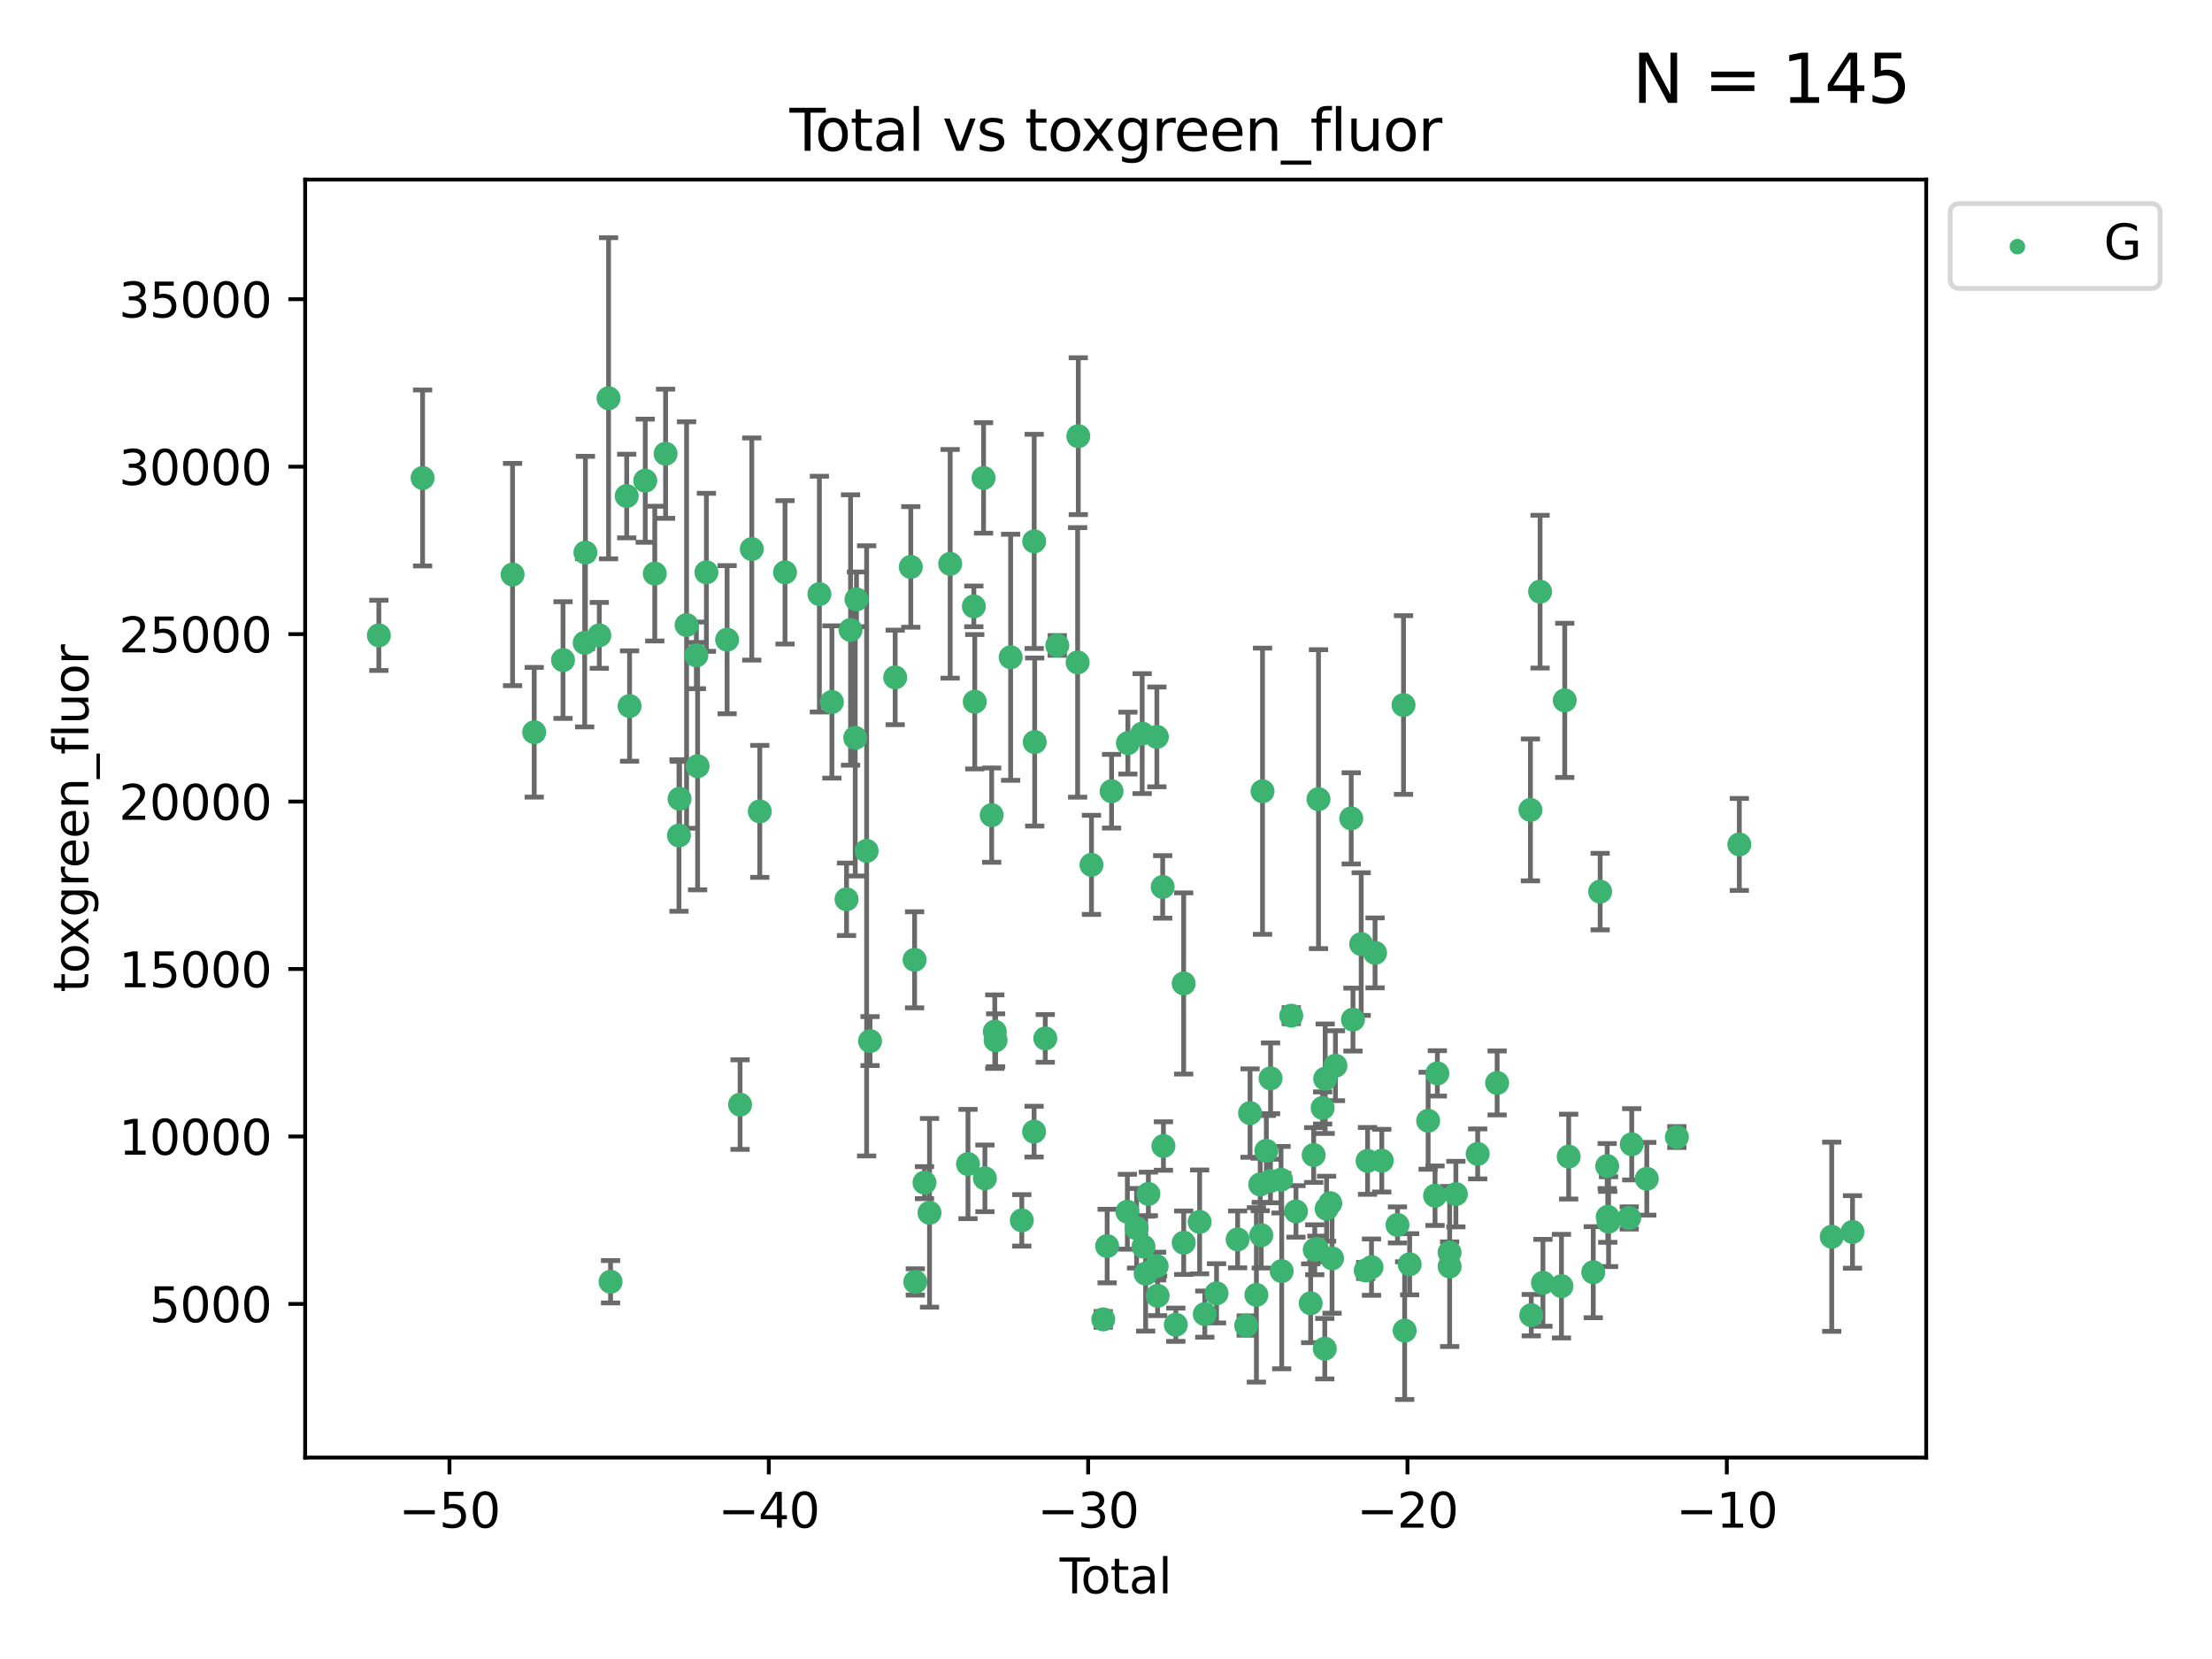 <?xml version="1.0" encoding="utf-8" standalone="no"?>
<!DOCTYPE svg PUBLIC "-//W3C//DTD SVG 1.1//EN"
  "http://www.w3.org/Graphics/SVG/1.1/DTD/svg11.dtd">
<svg xmlns:xlink="http://www.w3.org/1999/xlink" width="460.8pt" height="345.6pt" viewBox="0 0 460.8 345.6" xmlns="http://www.w3.org/2000/svg" version="1.1">
 <defs>
  <style type="text/css">*{stroke-linejoin: round; stroke-linecap: butt}</style>
 </defs>
 <g id="figure_1">
  <g id="patch_1">
   <path d="M 0 345.6 
L 460.8 345.6 
L 460.8 0 
L 0 0 
z
" style="fill: #ffffff"/>
  </g>
  <g id="axes_1">
   <g id="patch_2">
    <path d="M 63.571 303.64 
L 401.26 303.64 
L 401.26 37.411 
L 63.571 37.411 
z
" style="fill: #ffffff"/>
   </g>
   <g id="PathCollection_1">
    <defs>
     <path id="mfea8aef0e9" d="M 0 1.118 
C 0.297 1.118 0.581 1 0.791 0.791 
C 1 0.581 1.118 0.297 1.118 0 
C 1.118 -0.297 1 -0.581 0.791 -0.791 
C 0.581 -1 0.297 -1.118 0 -1.118 
C -0.297 -1.118 -0.581 -1 -0.791 -0.791 
C -1 -0.581 -1.118 -0.297 -1.118 0 
C -1.118 0.297 -1 0.581 -0.791 0.791 
C -0.581 1 -0.297 1.118 0 1.118 
z
" style="stroke: #3cb371"/>
    </defs>
    <g clip-path="url(#p196e92c505)">
     <use xlink:href="#mfea8aef0e9" x="78.921" y="132.355" style="fill: #3cb371; stroke: #3cb371"/>
     <use xlink:href="#mfea8aef0e9" x="88.034" y="99.568" style="fill: #3cb371; stroke: #3cb371"/>
     <use xlink:href="#mfea8aef0e9" x="106.779" y="119.685" style="fill: #3cb371; stroke: #3cb371"/>
     <use xlink:href="#mfea8aef0e9" x="111.287" y="152.54" style="fill: #3cb371; stroke: #3cb371"/>
     <use xlink:href="#mfea8aef0e9" x="117.288" y="137.502" style="fill: #3cb371; stroke: #3cb371"/>
     <use xlink:href="#mfea8aef0e9" x="121.8" y="133.91" style="fill: #3cb371; stroke: #3cb371"/>
     <use xlink:href="#mfea8aef0e9" x="121.953" y="115.105" style="fill: #3cb371; stroke: #3cb371"/>
     <use xlink:href="#mfea8aef0e9" x="124.844" y="132.357" style="fill: #3cb371; stroke: #3cb371"/>
     <use xlink:href="#mfea8aef0e9" x="126.774" y="82.96" style="fill: #3cb371; stroke: #3cb371"/>
     <use xlink:href="#mfea8aef0e9" x="127.192" y="267.011" style="fill: #3cb371; stroke: #3cb371"/>
     <use xlink:href="#mfea8aef0e9" x="130.556" y="103.336" style="fill: #3cb371; stroke: #3cb371"/>
     <use xlink:href="#mfea8aef0e9" x="131.152" y="147.082" style="fill: #3cb371; stroke: #3cb371"/>
     <use xlink:href="#mfea8aef0e9" x="134.417" y="100.136" style="fill: #3cb371; stroke: #3cb371"/>
     <use xlink:href="#mfea8aef0e9" x="136.403" y="119.494" style="fill: #3cb371; stroke: #3cb371"/>
     <use xlink:href="#mfea8aef0e9" x="138.654" y="94.521" style="fill: #3cb371; stroke: #3cb371"/>
     <use xlink:href="#mfea8aef0e9" x="141.442" y="174.046" style="fill: #3cb371; stroke: #3cb371"/>
     <use xlink:href="#mfea8aef0e9" x="141.564" y="166.398" style="fill: #3cb371; stroke: #3cb371"/>
     <use xlink:href="#mfea8aef0e9" x="143.025" y="130.205" style="fill: #3cb371; stroke: #3cb371"/>
     <use xlink:href="#mfea8aef0e9" x="145.066" y="136.525" style="fill: #3cb371; stroke: #3cb371"/>
     <use xlink:href="#mfea8aef0e9" x="145.326" y="159.605" style="fill: #3cb371; stroke: #3cb371"/>
     <use xlink:href="#mfea8aef0e9" x="147.155" y="119.223" style="fill: #3cb371; stroke: #3cb371"/>
     <use xlink:href="#mfea8aef0e9" x="151.469" y="133.258" style="fill: #3cb371; stroke: #3cb371"/>
     <use xlink:href="#mfea8aef0e9" x="154.169" y="230.11" style="fill: #3cb371; stroke: #3cb371"/>
     <use xlink:href="#mfea8aef0e9" x="156.61" y="114.375" style="fill: #3cb371; stroke: #3cb371"/>
     <use xlink:href="#mfea8aef0e9" x="158.279" y="169.026" style="fill: #3cb371; stroke: #3cb371"/>
     <use xlink:href="#mfea8aef0e9" x="163.533" y="119.23" style="fill: #3cb371; stroke: #3cb371"/>
     <use xlink:href="#mfea8aef0e9" x="170.693" y="123.763" style="fill: #3cb371; stroke: #3cb371"/>
     <use xlink:href="#mfea8aef0e9" x="173.299" y="146.233" style="fill: #3cb371; stroke: #3cb371"/>
     <use xlink:href="#mfea8aef0e9" x="176.348" y="187.338" style="fill: #3cb371; stroke: #3cb371"/>
     <use xlink:href="#mfea8aef0e9" x="177.187" y="131.241" style="fill: #3cb371; stroke: #3cb371"/>
     <use xlink:href="#mfea8aef0e9" x="178.157" y="153.704" style="fill: #3cb371; stroke: #3cb371"/>
     <use xlink:href="#mfea8aef0e9" x="178.418" y="124.857" style="fill: #3cb371; stroke: #3cb371"/>
     <use xlink:href="#mfea8aef0e9" x="180.535" y="177.246" style="fill: #3cb371; stroke: #3cb371"/>
     <use xlink:href="#mfea8aef0e9" x="181.248" y="216.875" style="fill: #3cb371; stroke: #3cb371"/>
     <use xlink:href="#mfea8aef0e9" x="186.483" y="141.118" style="fill: #3cb371; stroke: #3cb371"/>
     <use xlink:href="#mfea8aef0e9" x="189.737" y="118.098" style="fill: #3cb371; stroke: #3cb371"/>
     <use xlink:href="#mfea8aef0e9" x="190.527" y="199.945" style="fill: #3cb371; stroke: #3cb371"/>
     <use xlink:href="#mfea8aef0e9" x="190.676" y="267.051" style="fill: #3cb371; stroke: #3cb371"/>
     <use xlink:href="#mfea8aef0e9" x="192.59" y="246.368" style="fill: #3cb371; stroke: #3cb371"/>
     <use xlink:href="#mfea8aef0e9" x="193.635" y="252.652" style="fill: #3cb371; stroke: #3cb371"/>
     <use xlink:href="#mfea8aef0e9" x="197.939" y="117.456" style="fill: #3cb371; stroke: #3cb371"/>
     <use xlink:href="#mfea8aef0e9" x="201.65" y="242.491" style="fill: #3cb371; stroke: #3cb371"/>
     <use xlink:href="#mfea8aef0e9" x="202.868" y="126.317" style="fill: #3cb371; stroke: #3cb371"/>
     <use xlink:href="#mfea8aef0e9" x="203.06" y="146.182" style="fill: #3cb371; stroke: #3cb371"/>
     <use xlink:href="#mfea8aef0e9" x="204.894" y="99.56" style="fill: #3cb371; stroke: #3cb371"/>
     <use xlink:href="#mfea8aef0e9" x="205.174" y="245.472" style="fill: #3cb371; stroke: #3cb371"/>
     <use xlink:href="#mfea8aef0e9" x="206.587" y="169.806" style="fill: #3cb371; stroke: #3cb371"/>
     <use xlink:href="#mfea8aef0e9" x="207.235" y="214.907" style="fill: #3cb371; stroke: #3cb371"/>
     <use xlink:href="#mfea8aef0e9" x="207.402" y="216.706" style="fill: #3cb371; stroke: #3cb371"/>
     <use xlink:href="#mfea8aef0e9" x="210.536" y="136.922" style="fill: #3cb371; stroke: #3cb371"/>
     <use xlink:href="#mfea8aef0e9" x="212.862" y="254.221" style="fill: #3cb371; stroke: #3cb371"/>
     <use xlink:href="#mfea8aef0e9" x="215.418" y="235.742" style="fill: #3cb371; stroke: #3cb371"/>
     <use xlink:href="#mfea8aef0e9" x="215.441" y="112.778" style="fill: #3cb371; stroke: #3cb371"/>
     <use xlink:href="#mfea8aef0e9" x="215.547" y="154.58" style="fill: #3cb371; stroke: #3cb371"/>
     <use xlink:href="#mfea8aef0e9" x="217.748" y="216.317" style="fill: #3cb371; stroke: #3cb371"/>
     <use xlink:href="#mfea8aef0e9" x="220.251" y="134.458" style="fill: #3cb371; stroke: #3cb371"/>
     <use xlink:href="#mfea8aef0e9" x="224.488" y="137.991" style="fill: #3cb371; stroke: #3cb371"/>
     <use xlink:href="#mfea8aef0e9" x="224.627" y="90.863" style="fill: #3cb371; stroke: #3cb371"/>
     <use xlink:href="#mfea8aef0e9" x="227.375" y="180.163" style="fill: #3cb371; stroke: #3cb371"/>
     <use xlink:href="#mfea8aef0e9" x="229.827" y="274.852" style="fill: #3cb371; stroke: #3cb371"/>
     <use xlink:href="#mfea8aef0e9" x="230.639" y="259.579" style="fill: #3cb371; stroke: #3cb371"/>
     <use xlink:href="#mfea8aef0e9" x="231.56" y="164.825" style="fill: #3cb371; stroke: #3cb371"/>
     <use xlink:href="#mfea8aef0e9" x="234.853" y="252.423" style="fill: #3cb371; stroke: #3cb371"/>
     <use xlink:href="#mfea8aef0e9" x="234.961" y="154.805" style="fill: #3cb371; stroke: #3cb371"/>
     <use xlink:href="#mfea8aef0e9" x="236.771" y="255.865" style="fill: #3cb371; stroke: #3cb371"/>
     <use xlink:href="#mfea8aef0e9" x="237.939" y="152.825" style="fill: #3cb371; stroke: #3cb371"/>
     <use xlink:href="#mfea8aef0e9" x="238.211" y="259.692" style="fill: #3cb371; stroke: #3cb371"/>
     <use xlink:href="#mfea8aef0e9" x="238.66" y="265.325" style="fill: #3cb371; stroke: #3cb371"/>
     <use xlink:href="#mfea8aef0e9" x="239.227" y="248.718" style="fill: #3cb371; stroke: #3cb371"/>
     <use xlink:href="#mfea8aef0e9" x="240.951" y="263.752" style="fill: #3cb371; stroke: #3cb371"/>
     <use xlink:href="#mfea8aef0e9" x="240.994" y="153.511" style="fill: #3cb371; stroke: #3cb371"/>
     <use xlink:href="#mfea8aef0e9" x="241.154" y="269.94" style="fill: #3cb371; stroke: #3cb371"/>
     <use xlink:href="#mfea8aef0e9" x="242.209" y="184.763" style="fill: #3cb371; stroke: #3cb371"/>
     <use xlink:href="#mfea8aef0e9" x="242.364" y="238.732" style="fill: #3cb371; stroke: #3cb371"/>
     <use xlink:href="#mfea8aef0e9" x="244.944" y="275.967" style="fill: #3cb371; stroke: #3cb371"/>
     <use xlink:href="#mfea8aef0e9" x="246.579" y="204.872" style="fill: #3cb371; stroke: #3cb371"/>
     <use xlink:href="#mfea8aef0e9" x="246.589" y="258.881" style="fill: #3cb371; stroke: #3cb371"/>
     <use xlink:href="#mfea8aef0e9" x="249.904" y="254.546" style="fill: #3cb371; stroke: #3cb371"/>
     <use xlink:href="#mfea8aef0e9" x="250.982" y="273.753" style="fill: #3cb371; stroke: #3cb371"/>
     <use xlink:href="#mfea8aef0e9" x="253.43" y="269.422" style="fill: #3cb371; stroke: #3cb371"/>
     <use xlink:href="#mfea8aef0e9" x="257.82" y="258.192" style="fill: #3cb371; stroke: #3cb371"/>
     <use xlink:href="#mfea8aef0e9" x="259.608" y="276.133" style="fill: #3cb371; stroke: #3cb371"/>
     <use xlink:href="#mfea8aef0e9" x="260.408" y="231.873" style="fill: #3cb371; stroke: #3cb371"/>
     <use xlink:href="#mfea8aef0e9" x="261.731" y="269.747" style="fill: #3cb371; stroke: #3cb371"/>
     <use xlink:href="#mfea8aef0e9" x="262.525" y="246.749" style="fill: #3cb371; stroke: #3cb371"/>
     <use xlink:href="#mfea8aef0e9" x="262.741" y="257.311" style="fill: #3cb371; stroke: #3cb371"/>
     <use xlink:href="#mfea8aef0e9" x="263.007" y="164.829" style="fill: #3cb371; stroke: #3cb371"/>
     <use xlink:href="#mfea8aef0e9" x="263.801" y="239.733" style="fill: #3cb371; stroke: #3cb371"/>
     <use xlink:href="#mfea8aef0e9" x="264.655" y="246.023" style="fill: #3cb371; stroke: #3cb371"/>
     <use xlink:href="#mfea8aef0e9" x="264.68" y="224.633" style="fill: #3cb371; stroke: #3cb371"/>
     <use xlink:href="#mfea8aef0e9" x="266.864" y="245.755" style="fill: #3cb371; stroke: #3cb371"/>
     <use xlink:href="#mfea8aef0e9" x="267.002" y="264.794" style="fill: #3cb371; stroke: #3cb371"/>
     <use xlink:href="#mfea8aef0e9" x="268.995" y="211.581" style="fill: #3cb371; stroke: #3cb371"/>
     <use xlink:href="#mfea8aef0e9" x="269.974" y="252.356" style="fill: #3cb371; stroke: #3cb371"/>
     <use xlink:href="#mfea8aef0e9" x="273.038" y="271.497" style="fill: #3cb371; stroke: #3cb371"/>
     <use xlink:href="#mfea8aef0e9" x="273.661" y="240.61" style="fill: #3cb371; stroke: #3cb371"/>
     <use xlink:href="#mfea8aef0e9" x="273.885" y="260.346" style="fill: #3cb371; stroke: #3cb371"/>
     <use xlink:href="#mfea8aef0e9" x="274.332" y="260.186" style="fill: #3cb371; stroke: #3cb371"/>
     <use xlink:href="#mfea8aef0e9" x="274.666" y="166.481" style="fill: #3cb371; stroke: #3cb371"/>
     <use xlink:href="#mfea8aef0e9" x="275.53" y="230.807" style="fill: #3cb371; stroke: #3cb371"/>
     <use xlink:href="#mfea8aef0e9" x="275.977" y="280.956" style="fill: #3cb371; stroke: #3cb371"/>
     <use xlink:href="#mfea8aef0e9" x="276.058" y="224.717" style="fill: #3cb371; stroke: #3cb371"/>
     <use xlink:href="#mfea8aef0e9" x="276.351" y="251.798" style="fill: #3cb371; stroke: #3cb371"/>
     <use xlink:href="#mfea8aef0e9" x="277.118" y="250.64" style="fill: #3cb371; stroke: #3cb371"/>
     <use xlink:href="#mfea8aef0e9" x="277.488" y="262.134" style="fill: #3cb371; stroke: #3cb371"/>
     <use xlink:href="#mfea8aef0e9" x="278.2" y="222.005" style="fill: #3cb371; stroke: #3cb371"/>
     <use xlink:href="#mfea8aef0e9" x="281.485" y="170.482" style="fill: #3cb371; stroke: #3cb371"/>
     <use xlink:href="#mfea8aef0e9" x="281.846" y="212.402" style="fill: #3cb371; stroke: #3cb371"/>
     <use xlink:href="#mfea8aef0e9" x="283.559" y="196.664" style="fill: #3cb371; stroke: #3cb371"/>
     <use xlink:href="#mfea8aef0e9" x="284.501" y="264.655" style="fill: #3cb371; stroke: #3cb371"/>
     <use xlink:href="#mfea8aef0e9" x="284.888" y="241.836" style="fill: #3cb371; stroke: #3cb371"/>
     <use xlink:href="#mfea8aef0e9" x="285.709" y="263.968" style="fill: #3cb371; stroke: #3cb371"/>
     <use xlink:href="#mfea8aef0e9" x="286.452" y="198.501" style="fill: #3cb371; stroke: #3cb371"/>
     <use xlink:href="#mfea8aef0e9" x="287.849" y="241.787" style="fill: #3cb371; stroke: #3cb371"/>
     <use xlink:href="#mfea8aef0e9" x="291.12" y="255.176" style="fill: #3cb371; stroke: #3cb371"/>
     <use xlink:href="#mfea8aef0e9" x="292.376" y="146.868" style="fill: #3cb371; stroke: #3cb371"/>
     <use xlink:href="#mfea8aef0e9" x="292.616" y="277.195" style="fill: #3cb371; stroke: #3cb371"/>
     <use xlink:href="#mfea8aef0e9" x="293.657" y="263.37" style="fill: #3cb371; stroke: #3cb371"/>
     <use xlink:href="#mfea8aef0e9" x="297.507" y="233.473" style="fill: #3cb371; stroke: #3cb371"/>
     <use xlink:href="#mfea8aef0e9" x="298.946" y="249.086" style="fill: #3cb371; stroke: #3cb371"/>
     <use xlink:href="#mfea8aef0e9" x="299.425" y="223.604" style="fill: #3cb371; stroke: #3cb371"/>
     <use xlink:href="#mfea8aef0e9" x="301.976" y="260.927" style="fill: #3cb371; stroke: #3cb371"/>
     <use xlink:href="#mfea8aef0e9" x="301.99" y="263.832" style="fill: #3cb371; stroke: #3cb371"/>
     <use xlink:href="#mfea8aef0e9" x="303.287" y="248.751" style="fill: #3cb371; stroke: #3cb371"/>
     <use xlink:href="#mfea8aef0e9" x="307.829" y="240.376" style="fill: #3cb371; stroke: #3cb371"/>
     <use xlink:href="#mfea8aef0e9" x="311.88" y="225.6" style="fill: #3cb371; stroke: #3cb371"/>
     <use xlink:href="#mfea8aef0e9" x="318.814" y="168.718" style="fill: #3cb371; stroke: #3cb371"/>
     <use xlink:href="#mfea8aef0e9" x="318.983" y="273.974" style="fill: #3cb371; stroke: #3cb371"/>
     <use xlink:href="#mfea8aef0e9" x="320.828" y="123.252" style="fill: #3cb371; stroke: #3cb371"/>
     <use xlink:href="#mfea8aef0e9" x="321.424" y="267.234" style="fill: #3cb371; stroke: #3cb371"/>
     <use xlink:href="#mfea8aef0e9" x="325.277" y="267.926" style="fill: #3cb371; stroke: #3cb371"/>
     <use xlink:href="#mfea8aef0e9" x="325.963" y="145.898" style="fill: #3cb371; stroke: #3cb371"/>
     <use xlink:href="#mfea8aef0e9" x="326.783" y="240.944" style="fill: #3cb371; stroke: #3cb371"/>
     <use xlink:href="#mfea8aef0e9" x="331.904" y="265.024" style="fill: #3cb371; stroke: #3cb371"/>
     <use xlink:href="#mfea8aef0e9" x="333.34" y="185.739" style="fill: #3cb371; stroke: #3cb371"/>
     <use xlink:href="#mfea8aef0e9" x="334.808" y="242.911" style="fill: #3cb371; stroke: #3cb371"/>
     <use xlink:href="#mfea8aef0e9" x="334.921" y="253.492" style="fill: #3cb371; stroke: #3cb371"/>
     <use xlink:href="#mfea8aef0e9" x="335.094" y="254.494" style="fill: #3cb371; stroke: #3cb371"/>
     <use xlink:href="#mfea8aef0e9" x="339.39" y="253.723" style="fill: #3cb371; stroke: #3cb371"/>
     <use xlink:href="#mfea8aef0e9" x="339.921" y="238.379" style="fill: #3cb371; stroke: #3cb371"/>
     <use xlink:href="#mfea8aef0e9" x="343.055" y="245.561" style="fill: #3cb371; stroke: #3cb371"/>
     <use xlink:href="#mfea8aef0e9" x="349.323" y="236.865" style="fill: #3cb371; stroke: #3cb371"/>
     <use xlink:href="#mfea8aef0e9" x="362.334" y="175.91" style="fill: #3cb371; stroke: #3cb371"/>
     <use xlink:href="#mfea8aef0e9" x="381.585" y="257.636" style="fill: #3cb371; stroke: #3cb371"/>
     <use xlink:href="#mfea8aef0e9" x="385.911" y="256.636" style="fill: #3cb371; stroke: #3cb371"/>
    </g>
   </g>
   <g id="matplotlib.axis_1">
    <g id="xtick_1">
     <g id="line2d_1">
      <defs>
       <path id="m3974474367" d="M 0 0 
L 0 3.5 
" style="stroke: #000000; stroke-width: 0.8"/>
      </defs>
      <g>
       <use xlink:href="#m3974474367" x="93.632" y="303.64" style="stroke: #000000; stroke-width: 0.8"/>
      </g>
     </g>
     <g id="text_1">
      <!-- −50 -->
      <g transform="translate(83.08 318.238)scale(0.1 -0.1)">
       <defs>
        <path id="DejaVuSans-2212" d="M 678 2272 
L 4684 2272 
L 4684 1741 
L 678 1741 
L 678 2272 
z
" transform="scale(0.016)"/>
        <path id="DejaVuSans-35" d="M 691 4666 
L 3169 4666 
L 3169 4134 
L 1269 4134 
L 1269 2991 
Q 1406 3038 1543 3061 
Q 1681 3084 1819 3084 
Q 2600 3084 3056 2656 
Q 3513 2228 3513 1497 
Q 3513 744 3044 326 
Q 2575 -91 1722 -91 
Q 1428 -91 1123 -41 
Q 819 9 494 109 
L 494 744 
Q 775 591 1075 516 
Q 1375 441 1709 441 
Q 2250 441 2565 725 
Q 2881 1009 2881 1497 
Q 2881 1984 2565 2268 
Q 2250 2553 1709 2553 
Q 1456 2553 1204 2497 
Q 953 2441 691 2322 
L 691 4666 
z
" transform="scale(0.016)"/>
        <path id="DejaVuSans-30" d="M 2034 4250 
Q 1547 4250 1301 3770 
Q 1056 3291 1056 2328 
Q 1056 1369 1301 889 
Q 1547 409 2034 409 
Q 2525 409 2770 889 
Q 3016 1369 3016 2328 
Q 3016 3291 2770 3770 
Q 2525 4250 2034 4250 
z
M 2034 4750 
Q 2819 4750 3233 4129 
Q 3647 3509 3647 2328 
Q 3647 1150 3233 529 
Q 2819 -91 2034 -91 
Q 1250 -91 836 529 
Q 422 1150 422 2328 
Q 422 3509 836 4129 
Q 1250 4750 2034 4750 
z
" transform="scale(0.016)"/>
       </defs>
       <use xlink:href="#DejaVuSans-2212"/>
       <use xlink:href="#DejaVuSans-35" x="83.789"/>
       <use xlink:href="#DejaVuSans-30" x="147.412"/>
      </g>
     </g>
    </g>
    <g id="xtick_2">
     <g id="line2d_2">
      <g>
       <use xlink:href="#m3974474367" x="160.156" y="303.64" style="stroke: #000000; stroke-width: 0.8"/>
      </g>
     </g>
     <g id="text_2">
      <!-- −40 -->
      <g transform="translate(149.604 318.238)scale(0.1 -0.1)">
       <defs>
        <path id="DejaVuSans-34" d="M 2419 4116 
L 825 1625 
L 2419 1625 
L 2419 4116 
z
M 2253 4666 
L 3047 4666 
L 3047 1625 
L 3713 1625 
L 3713 1100 
L 3047 1100 
L 3047 0 
L 2419 0 
L 2419 1100 
L 313 1100 
L 313 1709 
L 2253 4666 
z
" transform="scale(0.016)"/>
       </defs>
       <use xlink:href="#DejaVuSans-2212"/>
       <use xlink:href="#DejaVuSans-34" x="83.789"/>
       <use xlink:href="#DejaVuSans-30" x="147.412"/>
      </g>
     </g>
    </g>
    <g id="xtick_3">
     <g id="line2d_3">
      <g>
       <use xlink:href="#m3974474367" x="226.68" y="303.64" style="stroke: #000000; stroke-width: 0.8"/>
      </g>
     </g>
     <g id="text_3">
      <!-- −30 -->
      <g transform="translate(216.127 318.238)scale(0.1 -0.1)">
       <defs>
        <path id="DejaVuSans-33" d="M 2597 2516 
Q 3050 2419 3304 2112 
Q 3559 1806 3559 1356 
Q 3559 666 3084 287 
Q 2609 -91 1734 -91 
Q 1441 -91 1130 -33 
Q 819 25 488 141 
L 488 750 
Q 750 597 1062 519 
Q 1375 441 1716 441 
Q 2309 441 2620 675 
Q 2931 909 2931 1356 
Q 2931 1769 2642 2001 
Q 2353 2234 1838 2234 
L 1294 2234 
L 1294 2753 
L 1863 2753 
Q 2328 2753 2575 2939 
Q 2822 3125 2822 3475 
Q 2822 3834 2567 4026 
Q 2313 4219 1838 4219 
Q 1578 4219 1281 4162 
Q 984 4106 628 3988 
L 628 4550 
Q 988 4650 1302 4700 
Q 1616 4750 1894 4750 
Q 2613 4750 3031 4423 
Q 3450 4097 3450 3541 
Q 3450 3153 3228 2886 
Q 3006 2619 2597 2516 
z
" transform="scale(0.016)"/>
       </defs>
       <use xlink:href="#DejaVuSans-2212"/>
       <use xlink:href="#DejaVuSans-33" x="83.789"/>
       <use xlink:href="#DejaVuSans-30" x="147.412"/>
      </g>
     </g>
    </g>
    <g id="xtick_4">
     <g id="line2d_4">
      <g>
       <use xlink:href="#m3974474367" x="293.203" y="303.64" style="stroke: #000000; stroke-width: 0.8"/>
      </g>
     </g>
     <g id="text_4">
      <!-- −20 -->
      <g transform="translate(282.651 318.238)scale(0.1 -0.1)">
       <defs>
        <path id="DejaVuSans-32" d="M 1228 531 
L 3431 531 
L 3431 0 
L 469 0 
L 469 531 
Q 828 903 1448 1529 
Q 2069 2156 2228 2338 
Q 2531 2678 2651 2914 
Q 2772 3150 2772 3378 
Q 2772 3750 2511 3984 
Q 2250 4219 1831 4219 
Q 1534 4219 1204 4116 
Q 875 4013 500 3803 
L 500 4441 
Q 881 4594 1212 4672 
Q 1544 4750 1819 4750 
Q 2544 4750 2975 4387 
Q 3406 4025 3406 3419 
Q 3406 3131 3298 2873 
Q 3191 2616 2906 2266 
Q 2828 2175 2409 1742 
Q 1991 1309 1228 531 
z
" transform="scale(0.016)"/>
       </defs>
       <use xlink:href="#DejaVuSans-2212"/>
       <use xlink:href="#DejaVuSans-32" x="83.789"/>
       <use xlink:href="#DejaVuSans-30" x="147.412"/>
      </g>
     </g>
    </g>
    <g id="xtick_5">
     <g id="line2d_5">
      <g>
       <use xlink:href="#m3974474367" x="359.727" y="303.64" style="stroke: #000000; stroke-width: 0.8"/>
      </g>
     </g>
     <g id="text_5">
      <!-- −10 -->
      <g transform="translate(349.174 318.238)scale(0.1 -0.1)">
       <defs>
        <path id="DejaVuSans-31" d="M 794 531 
L 1825 531 
L 1825 4091 
L 703 3866 
L 703 4441 
L 1819 4666 
L 2450 4666 
L 2450 531 
L 3481 531 
L 3481 0 
L 794 0 
L 794 531 
z
" transform="scale(0.016)"/>
       </defs>
       <use xlink:href="#DejaVuSans-2212"/>
       <use xlink:href="#DejaVuSans-31" x="83.789"/>
       <use xlink:href="#DejaVuSans-30" x="147.412"/>
      </g>
     </g>
    </g>
    <g id="text_6">
     <!-- Total -->
     <g transform="translate(220.739 331.917)scale(0.1 -0.1)">
      <defs>
       <path id="DejaVuSans-54" d="M -19 4666 
L 3928 4666 
L 3928 4134 
L 2272 4134 
L 2272 0 
L 1638 0 
L 1638 4134 
L -19 4134 
L -19 4666 
z
" transform="scale(0.016)"/>
       <path id="DejaVuSans-6f" d="M 1959 3097 
Q 1497 3097 1228 2736 
Q 959 2375 959 1747 
Q 959 1119 1226 758 
Q 1494 397 1959 397 
Q 2419 397 2687 759 
Q 2956 1122 2956 1747 
Q 2956 2369 2687 2733 
Q 2419 3097 1959 3097 
z
M 1959 3584 
Q 2709 3584 3137 3096 
Q 3566 2609 3566 1747 
Q 3566 888 3137 398 
Q 2709 -91 1959 -91 
Q 1206 -91 779 398 
Q 353 888 353 1747 
Q 353 2609 779 3096 
Q 1206 3584 1959 3584 
z
" transform="scale(0.016)"/>
       <path id="DejaVuSans-74" d="M 1172 4494 
L 1172 3500 
L 2356 3500 
L 2356 3053 
L 1172 3053 
L 1172 1153 
Q 1172 725 1289 603 
Q 1406 481 1766 481 
L 2356 481 
L 2356 0 
L 1766 0 
Q 1100 0 847 248 
Q 594 497 594 1153 
L 594 3053 
L 172 3053 
L 172 3500 
L 594 3500 
L 594 4494 
L 1172 4494 
z
" transform="scale(0.016)"/>
       <path id="DejaVuSans-61" d="M 2194 1759 
Q 1497 1759 1228 1600 
Q 959 1441 959 1056 
Q 959 750 1161 570 
Q 1363 391 1709 391 
Q 2188 391 2477 730 
Q 2766 1069 2766 1631 
L 2766 1759 
L 2194 1759 
z
M 3341 1997 
L 3341 0 
L 2766 0 
L 2766 531 
Q 2569 213 2275 61 
Q 1981 -91 1556 -91 
Q 1019 -91 701 211 
Q 384 513 384 1019 
Q 384 1609 779 1909 
Q 1175 2209 1959 2209 
L 2766 2209 
L 2766 2266 
Q 2766 2663 2505 2880 
Q 2244 3097 1772 3097 
Q 1472 3097 1187 3025 
Q 903 2953 641 2809 
L 641 3341 
Q 956 3463 1253 3523 
Q 1550 3584 1831 3584 
Q 2591 3584 2966 3190 
Q 3341 2797 3341 1997 
z
" transform="scale(0.016)"/>
       <path id="DejaVuSans-6c" d="M 603 4863 
L 1178 4863 
L 1178 0 
L 603 0 
L 603 4863 
z
" transform="scale(0.016)"/>
      </defs>
      <use xlink:href="#DejaVuSans-54"/>
      <use xlink:href="#DejaVuSans-6f" x="44.084"/>
      <use xlink:href="#DejaVuSans-74" x="105.266"/>
      <use xlink:href="#DejaVuSans-61" x="144.475"/>
      <use xlink:href="#DejaVuSans-6c" x="205.754"/>
     </g>
    </g>
   </g>
   <g id="matplotlib.axis_2">
    <g id="ytick_1">
     <g id="line2d_6">
      <defs>
       <path id="mfa024bd192" d="M 0 0 
L -3.5 0 
" style="stroke: #000000; stroke-width: 0.8"/>
      </defs>
      <g>
       <use xlink:href="#mfa024bd192" x="63.571" y="271.633" style="stroke: #000000; stroke-width: 0.8"/>
      </g>
     </g>
     <g id="text_7">
      <!-- 5000 -->
      <g transform="translate(31.121 275.432)scale(0.1 -0.1)">
       <use xlink:href="#DejaVuSans-35"/>
       <use xlink:href="#DejaVuSans-30" x="63.623"/>
       <use xlink:href="#DejaVuSans-30" x="127.246"/>
       <use xlink:href="#DejaVuSans-30" x="190.869"/>
      </g>
     </g>
    </g>
    <g id="ytick_2">
     <g id="line2d_7">
      <g>
       <use xlink:href="#mfa024bd192" x="63.571" y="236.749" style="stroke: #000000; stroke-width: 0.8"/>
      </g>
     </g>
     <g id="text_8">
      <!-- 10000 -->
      <g transform="translate(24.759 240.548)scale(0.1 -0.1)">
       <use xlink:href="#DejaVuSans-31"/>
       <use xlink:href="#DejaVuSans-30" x="63.623"/>
       <use xlink:href="#DejaVuSans-30" x="127.246"/>
       <use xlink:href="#DejaVuSans-30" x="190.869"/>
       <use xlink:href="#DejaVuSans-30" x="254.492"/>
      </g>
     </g>
    </g>
    <g id="ytick_3">
     <g id="line2d_8">
      <g>
       <use xlink:href="#mfa024bd192" x="63.571" y="201.865" style="stroke: #000000; stroke-width: 0.8"/>
      </g>
     </g>
     <g id="text_9">
      <!-- 15000 -->
      <g transform="translate(24.759 205.664)scale(0.1 -0.1)">
       <use xlink:href="#DejaVuSans-31"/>
       <use xlink:href="#DejaVuSans-35" x="63.623"/>
       <use xlink:href="#DejaVuSans-30" x="127.246"/>
       <use xlink:href="#DejaVuSans-30" x="190.869"/>
       <use xlink:href="#DejaVuSans-30" x="254.492"/>
      </g>
     </g>
    </g>
    <g id="ytick_4">
     <g id="line2d_9">
      <g>
       <use xlink:href="#mfa024bd192" x="63.571" y="166.981" style="stroke: #000000; stroke-width: 0.8"/>
      </g>
     </g>
     <g id="text_10">
      <!-- 20000 -->
      <g transform="translate(24.759 170.78)scale(0.1 -0.1)">
       <use xlink:href="#DejaVuSans-32"/>
       <use xlink:href="#DejaVuSans-30" x="63.623"/>
       <use xlink:href="#DejaVuSans-30" x="127.246"/>
       <use xlink:href="#DejaVuSans-30" x="190.869"/>
       <use xlink:href="#DejaVuSans-30" x="254.492"/>
      </g>
     </g>
    </g>
    <g id="ytick_5">
     <g id="line2d_10">
      <g>
       <use xlink:href="#mfa024bd192" x="63.571" y="132.097" style="stroke: #000000; stroke-width: 0.8"/>
      </g>
     </g>
     <g id="text_11">
      <!-- 25000 -->
      <g transform="translate(24.759 135.896)scale(0.1 -0.1)">
       <use xlink:href="#DejaVuSans-32"/>
       <use xlink:href="#DejaVuSans-35" x="63.623"/>
       <use xlink:href="#DejaVuSans-30" x="127.246"/>
       <use xlink:href="#DejaVuSans-30" x="190.869"/>
       <use xlink:href="#DejaVuSans-30" x="254.492"/>
      </g>
     </g>
    </g>
    <g id="ytick_6">
     <g id="line2d_11">
      <g>
       <use xlink:href="#mfa024bd192" x="63.571" y="97.213" style="stroke: #000000; stroke-width: 0.8"/>
      </g>
     </g>
     <g id="text_12">
      <!-- 30000 -->
      <g transform="translate(24.759 101.013)scale(0.1 -0.1)">
       <use xlink:href="#DejaVuSans-33"/>
       <use xlink:href="#DejaVuSans-30" x="63.623"/>
       <use xlink:href="#DejaVuSans-30" x="127.246"/>
       <use xlink:href="#DejaVuSans-30" x="190.869"/>
       <use xlink:href="#DejaVuSans-30" x="254.492"/>
      </g>
     </g>
    </g>
    <g id="ytick_7">
     <g id="line2d_12">
      <g>
       <use xlink:href="#mfa024bd192" x="63.571" y="62.33" style="stroke: #000000; stroke-width: 0.8"/>
      </g>
     </g>
     <g id="text_13">
      <!-- 35000 -->
      <g transform="translate(24.759 66.129)scale(0.1 -0.1)">
       <use xlink:href="#DejaVuSans-33"/>
       <use xlink:href="#DejaVuSans-35" x="63.623"/>
       <use xlink:href="#DejaVuSans-30" x="127.246"/>
       <use xlink:href="#DejaVuSans-30" x="190.869"/>
       <use xlink:href="#DejaVuSans-30" x="254.492"/>
      </g>
     </g>
    </g>
    <g id="text_14">
     <!-- toxgreen_fluor -->
     <g transform="translate(18.401 206.72)rotate(-90)scale(0.1 -0.1)">
      <defs>
       <path id="DejaVuSans-78" d="M 3513 3500 
L 2247 1797 
L 3578 0 
L 2900 0 
L 1881 1375 
L 863 0 
L 184 0 
L 1544 1831 
L 300 3500 
L 978 3500 
L 1906 2253 
L 2834 3500 
L 3513 3500 
z
" transform="scale(0.016)"/>
       <path id="DejaVuSans-67" d="M 2906 1791 
Q 2906 2416 2648 2759 
Q 2391 3103 1925 3103 
Q 1463 3103 1205 2759 
Q 947 2416 947 1791 
Q 947 1169 1205 825 
Q 1463 481 1925 481 
Q 2391 481 2648 825 
Q 2906 1169 2906 1791 
z
M 3481 434 
Q 3481 -459 3084 -895 
Q 2688 -1331 1869 -1331 
Q 1566 -1331 1297 -1286 
Q 1028 -1241 775 -1147 
L 775 -588 
Q 1028 -725 1275 -790 
Q 1522 -856 1778 -856 
Q 2344 -856 2625 -561 
Q 2906 -266 2906 331 
L 2906 616 
Q 2728 306 2450 153 
Q 2172 0 1784 0 
Q 1141 0 747 490 
Q 353 981 353 1791 
Q 353 2603 747 3093 
Q 1141 3584 1784 3584 
Q 2172 3584 2450 3431 
Q 2728 3278 2906 2969 
L 2906 3500 
L 3481 3500 
L 3481 434 
z
" transform="scale(0.016)"/>
       <path id="DejaVuSans-72" d="M 2631 2963 
Q 2534 3019 2420 3045 
Q 2306 3072 2169 3072 
Q 1681 3072 1420 2755 
Q 1159 2438 1159 1844 
L 1159 0 
L 581 0 
L 581 3500 
L 1159 3500 
L 1159 2956 
Q 1341 3275 1631 3429 
Q 1922 3584 2338 3584 
Q 2397 3584 2469 3576 
Q 2541 3569 2628 3553 
L 2631 2963 
z
" transform="scale(0.016)"/>
       <path id="DejaVuSans-65" d="M 3597 1894 
L 3597 1613 
L 953 1613 
Q 991 1019 1311 708 
Q 1631 397 2203 397 
Q 2534 397 2845 478 
Q 3156 559 3463 722 
L 3463 178 
Q 3153 47 2828 -22 
Q 2503 -91 2169 -91 
Q 1331 -91 842 396 
Q 353 884 353 1716 
Q 353 2575 817 3079 
Q 1281 3584 2069 3584 
Q 2775 3584 3186 3129 
Q 3597 2675 3597 1894 
z
M 3022 2063 
Q 3016 2534 2758 2815 
Q 2500 3097 2075 3097 
Q 1594 3097 1305 2825 
Q 1016 2553 972 2059 
L 3022 2063 
z
" transform="scale(0.016)"/>
       <path id="DejaVuSans-6e" d="M 3513 2113 
L 3513 0 
L 2938 0 
L 2938 2094 
Q 2938 2591 2744 2837 
Q 2550 3084 2163 3084 
Q 1697 3084 1428 2787 
Q 1159 2491 1159 1978 
L 1159 0 
L 581 0 
L 581 3500 
L 1159 3500 
L 1159 2956 
Q 1366 3272 1645 3428 
Q 1925 3584 2291 3584 
Q 2894 3584 3203 3211 
Q 3513 2838 3513 2113 
z
" transform="scale(0.016)"/>
       <path id="DejaVuSans-5f" d="M 3263 -1063 
L 3263 -1509 
L -63 -1509 
L -63 -1063 
L 3263 -1063 
z
" transform="scale(0.016)"/>
       <path id="DejaVuSans-66" d="M 2375 4863 
L 2375 4384 
L 1825 4384 
Q 1516 4384 1395 4259 
Q 1275 4134 1275 3809 
L 1275 3500 
L 2222 3500 
L 2222 3053 
L 1275 3053 
L 1275 0 
L 697 0 
L 697 3053 
L 147 3053 
L 147 3500 
L 697 3500 
L 697 3744 
Q 697 4328 969 4595 
Q 1241 4863 1831 4863 
L 2375 4863 
z
" transform="scale(0.016)"/>
       <path id="DejaVuSans-75" d="M 544 1381 
L 544 3500 
L 1119 3500 
L 1119 1403 
Q 1119 906 1312 657 
Q 1506 409 1894 409 
Q 2359 409 2629 706 
Q 2900 1003 2900 1516 
L 2900 3500 
L 3475 3500 
L 3475 0 
L 2900 0 
L 2900 538 
Q 2691 219 2414 64 
Q 2138 -91 1772 -91 
Q 1169 -91 856 284 
Q 544 659 544 1381 
z
M 1991 3584 
L 1991 3584 
z
" transform="scale(0.016)"/>
      </defs>
      <use xlink:href="#DejaVuSans-74"/>
      <use xlink:href="#DejaVuSans-6f" x="39.209"/>
      <use xlink:href="#DejaVuSans-78" x="97.266"/>
      <use xlink:href="#DejaVuSans-67" x="156.445"/>
      <use xlink:href="#DejaVuSans-72" x="219.922"/>
      <use xlink:href="#DejaVuSans-65" x="258.785"/>
      <use xlink:href="#DejaVuSans-65" x="320.309"/>
      <use xlink:href="#DejaVuSans-6e" x="381.832"/>
      <use xlink:href="#DejaVuSans-5f" x="445.211"/>
      <use xlink:href="#DejaVuSans-66" x="495.211"/>
      <use xlink:href="#DejaVuSans-6c" x="530.416"/>
      <use xlink:href="#DejaVuSans-75" x="558.199"/>
      <use xlink:href="#DejaVuSans-6f" x="621.578"/>
      <use xlink:href="#DejaVuSans-72" x="682.76"/>
     </g>
    </g>
   </g>
   <g id="LineCollection_1">
    <path d="M 78.921 139.669 
L 78.921 125.041 
" clip-path="url(#p196e92c505)" style="fill: none; stroke: #696969"/>
    <path d="M 88.034 117.897 
L 88.034 81.238 
" clip-path="url(#p196e92c505)" style="fill: none; stroke: #696969"/>
    <path d="M 106.779 142.836 
L 106.779 96.534 
" clip-path="url(#p196e92c505)" style="fill: none; stroke: #696969"/>
    <path d="M 111.287 166.051 
L 111.287 139.029 
" clip-path="url(#p196e92c505)" style="fill: none; stroke: #696969"/>
    <path d="M 117.288 149.654 
L 117.288 125.35 
" clip-path="url(#p196e92c505)" style="fill: none; stroke: #696969"/>
    <path d="M 121.8 151.431 
L 121.8 116.389 
" clip-path="url(#p196e92c505)" style="fill: none; stroke: #696969"/>
    <path d="M 121.953 135.15 
L 121.953 95.061 
" clip-path="url(#p196e92c505)" style="fill: none; stroke: #696969"/>
    <path d="M 124.844 139.215 
L 124.844 125.498 
" clip-path="url(#p196e92c505)" style="fill: none; stroke: #696969"/>
    <path d="M 126.774 116.408 
L 126.774 49.513 
" clip-path="url(#p196e92c505)" style="fill: none; stroke: #696969"/>
    <path d="M 127.192 271.423 
L 127.192 262.598 
" clip-path="url(#p196e92c505)" style="fill: none; stroke: #696969"/>
    <path d="M 130.556 112.044 
L 130.556 94.628 
" clip-path="url(#p196e92c505)" style="fill: none; stroke: #696969"/>
    <path d="M 131.152 158.578 
L 131.152 135.585 
" clip-path="url(#p196e92c505)" style="fill: none; stroke: #696969"/>
    <path d="M 134.417 112.962 
L 134.417 87.311 
" clip-path="url(#p196e92c505)" style="fill: none; stroke: #696969"/>
    <path d="M 136.403 133.526 
L 136.403 105.461 
" clip-path="url(#p196e92c505)" style="fill: none; stroke: #696969"/>
    <path d="M 138.654 107.973 
L 138.654 81.069 
" clip-path="url(#p196e92c505)" style="fill: none; stroke: #696969"/>
    <path d="M 141.442 189.831 
L 141.442 158.261 
" clip-path="url(#p196e92c505)" style="fill: none; stroke: #696969"/>
    <path d="M 141.564 174.194 
L 141.564 158.602 
" clip-path="url(#p196e92c505)" style="fill: none; stroke: #696969"/>
    <path d="M 143.025 172.542 
L 143.025 87.867 
" clip-path="url(#p196e92c505)" style="fill: none; stroke: #696969"/>
    <path d="M 145.066 143.465 
L 145.066 129.585 
" clip-path="url(#p196e92c505)" style="fill: none; stroke: #696969"/>
    <path d="M 145.326 185.37 
L 145.326 133.84 
" clip-path="url(#p196e92c505)" style="fill: none; stroke: #696969"/>
    <path d="M 147.155 135.683 
L 147.155 102.763 
" clip-path="url(#p196e92c505)" style="fill: none; stroke: #696969"/>
    <path d="M 151.469 148.687 
L 151.469 117.829 
" clip-path="url(#p196e92c505)" style="fill: none; stroke: #696969"/>
    <path d="M 154.169 239.44 
L 154.169 220.78 
" clip-path="url(#p196e92c505)" style="fill: none; stroke: #696969"/>
    <path d="M 156.61 137.51 
L 156.61 91.24 
" clip-path="url(#p196e92c505)" style="fill: none; stroke: #696969"/>
    <path d="M 158.279 182.77 
L 158.279 155.281 
" clip-path="url(#p196e92c505)" style="fill: none; stroke: #696969"/>
    <path d="M 163.533 134.165 
L 163.533 104.295 
" clip-path="url(#p196e92c505)" style="fill: none; stroke: #696969"/>
    <path d="M 170.693 148.32 
L 170.693 99.206 
" clip-path="url(#p196e92c505)" style="fill: none; stroke: #696969"/>
    <path d="M 173.299 162.094 
L 173.299 130.372 
" clip-path="url(#p196e92c505)" style="fill: none; stroke: #696969"/>
    <path d="M 176.348 194.889 
L 176.348 179.788 
" clip-path="url(#p196e92c505)" style="fill: none; stroke: #696969"/>
    <path d="M 177.187 159.409 
L 177.187 103.073 
" clip-path="url(#p196e92c505)" style="fill: none; stroke: #696969"/>
    <path d="M 178.157 182.486 
L 178.157 124.923 
" clip-path="url(#p196e92c505)" style="fill: none; stroke: #696969"/>
    <path d="M 178.418 130.561 
L 178.418 119.154 
" clip-path="url(#p196e92c505)" style="fill: none; stroke: #696969"/>
    <path d="M 180.535 240.802 
L 180.535 113.691 
" clip-path="url(#p196e92c505)" style="fill: none; stroke: #696969"/>
    <path d="M 181.248 221.973 
L 181.248 211.777 
" clip-path="url(#p196e92c505)" style="fill: none; stroke: #696969"/>
    <path d="M 186.483 150.963 
L 186.483 131.272 
" clip-path="url(#p196e92c505)" style="fill: none; stroke: #696969"/>
    <path d="M 189.737 130.662 
L 189.737 105.533 
" clip-path="url(#p196e92c505)" style="fill: none; stroke: #696969"/>
    <path d="M 190.527 209.953 
L 190.527 189.937 
" clip-path="url(#p196e92c505)" style="fill: none; stroke: #696969"/>
    <path d="M 190.676 269.797 
L 190.676 264.305 
" clip-path="url(#p196e92c505)" style="fill: none; stroke: #696969"/>
    <path d="M 192.59 249.704 
L 192.59 243.033 
" clip-path="url(#p196e92c505)" style="fill: none; stroke: #696969"/>
    <path d="M 193.635 272.307 
L 193.635 232.996 
" clip-path="url(#p196e92c505)" style="fill: none; stroke: #696969"/>
    <path d="M 197.939 141.273 
L 197.939 93.639 
" clip-path="url(#p196e92c505)" style="fill: none; stroke: #696969"/>
    <path d="M 201.65 253.88 
L 201.65 231.103 
" clip-path="url(#p196e92c505)" style="fill: none; stroke: #696969"/>
    <path d="M 202.868 130.562 
L 202.868 122.072 
" clip-path="url(#p196e92c505)" style="fill: none; stroke: #696969"/>
    <path d="M 203.06 160.176 
L 203.06 132.188 
" clip-path="url(#p196e92c505)" style="fill: none; stroke: #696969"/>
    <path d="M 204.894 111.064 
L 204.894 88.056 
" clip-path="url(#p196e92c505)" style="fill: none; stroke: #696969"/>
    <path d="M 205.174 252.417 
L 205.174 238.528 
" clip-path="url(#p196e92c505)" style="fill: none; stroke: #696969"/>
    <path d="M 206.587 179.628 
L 206.587 159.985 
" clip-path="url(#p196e92c505)" style="fill: none; stroke: #696969"/>
    <path d="M 207.235 222.559 
L 207.235 207.255 
" clip-path="url(#p196e92c505)" style="fill: none; stroke: #696969"/>
    <path d="M 207.402 222.216 
L 207.402 211.197 
" clip-path="url(#p196e92c505)" style="fill: none; stroke: #696969"/>
    <path d="M 210.536 162.552 
L 210.536 111.293 
" clip-path="url(#p196e92c505)" style="fill: none; stroke: #696969"/>
    <path d="M 212.862 259.583 
L 212.862 248.86 
" clip-path="url(#p196e92c505)" style="fill: none; stroke: #696969"/>
    <path d="M 215.418 241.029 
L 215.418 230.454 
" clip-path="url(#p196e92c505)" style="fill: none; stroke: #696969"/>
    <path d="M 215.441 135.084 
L 215.441 90.473 
" clip-path="url(#p196e92c505)" style="fill: none; stroke: #696969"/>
    <path d="M 215.547 172.083 
L 215.547 137.076 
" clip-path="url(#p196e92c505)" style="fill: none; stroke: #696969"/>
    <path d="M 217.748 221.286 
L 217.748 211.348 
" clip-path="url(#p196e92c505)" style="fill: none; stroke: #696969"/>
    <path d="M 220.251 136.513 
L 220.251 132.403 
" clip-path="url(#p196e92c505)" style="fill: none; stroke: #696969"/>
    <path d="M 224.488 166.064 
L 224.488 109.918 
" clip-path="url(#p196e92c505)" style="fill: none; stroke: #696969"/>
    <path d="M 224.627 107.199 
L 224.627 74.526 
" clip-path="url(#p196e92c505)" style="fill: none; stroke: #696969"/>
    <path d="M 227.375 190.489 
L 227.375 169.837 
" clip-path="url(#p196e92c505)" style="fill: none; stroke: #696969"/>
    <path d="M 229.827 276.493 
L 229.827 273.211 
" clip-path="url(#p196e92c505)" style="fill: none; stroke: #696969"/>
    <path d="M 230.639 267.241 
L 230.639 251.917 
" clip-path="url(#p196e92c505)" style="fill: none; stroke: #696969"/>
    <path d="M 231.56 172.498 
L 231.56 157.152 
" clip-path="url(#p196e92c505)" style="fill: none; stroke: #696969"/>
    <path d="M 234.853 260.222 
L 234.853 244.625 
" clip-path="url(#p196e92c505)" style="fill: none; stroke: #696969"/>
    <path d="M 234.961 161.248 
L 234.961 148.363 
" clip-path="url(#p196e92c505)" style="fill: none; stroke: #696969"/>
    <path d="M 236.771 264.151 
L 236.771 247.58 
" clip-path="url(#p196e92c505)" style="fill: none; stroke: #696969"/>
    <path d="M 237.939 165.315 
L 237.939 140.336 
" clip-path="url(#p196e92c505)" style="fill: none; stroke: #696969"/>
    <path d="M 238.211 260.56 
L 238.211 258.824 
" clip-path="url(#p196e92c505)" style="fill: none; stroke: #696969"/>
    <path d="M 238.66 277.293 
L 238.66 253.356 
" clip-path="url(#p196e92c505)" style="fill: none; stroke: #696969"/>
    <path d="M 239.227 253.257 
L 239.227 244.179 
" clip-path="url(#p196e92c505)" style="fill: none; stroke: #696969"/>
    <path d="M 240.951 266.644 
L 240.951 260.86 
" clip-path="url(#p196e92c505)" style="fill: none; stroke: #696969"/>
    <path d="M 240.994 163.905 
L 240.994 143.117 
" clip-path="url(#p196e92c505)" style="fill: none; stroke: #696969"/>
    <path d="M 241.154 274.072 
L 241.154 265.808 
" clip-path="url(#p196e92c505)" style="fill: none; stroke: #696969"/>
    <path d="M 242.209 191.277 
L 242.209 178.249 
" clip-path="url(#p196e92c505)" style="fill: none; stroke: #696969"/>
    <path d="M 242.364 243.781 
L 242.364 233.683 
" clip-path="url(#p196e92c505)" style="fill: none; stroke: #696969"/>
    <path d="M 244.944 279.437 
L 244.944 272.498 
" clip-path="url(#p196e92c505)" style="fill: none; stroke: #696969"/>
    <path d="M 246.579 223.749 
L 246.579 185.994 
" clip-path="url(#p196e92c505)" style="fill: none; stroke: #696969"/>
    <path d="M 246.589 265.489 
L 246.589 252.273 
" clip-path="url(#p196e92c505)" style="fill: none; stroke: #696969"/>
    <path d="M 249.904 265.365 
L 249.904 243.728 
" clip-path="url(#p196e92c505)" style="fill: none; stroke: #696969"/>
    <path d="M 250.982 278.561 
L 250.982 268.945 
" clip-path="url(#p196e92c505)" style="fill: none; stroke: #696969"/>
    <path d="M 253.43 275.591 
L 253.43 263.253 
" clip-path="url(#p196e92c505)" style="fill: none; stroke: #696969"/>
    <path d="M 257.82 264.115 
L 257.82 252.268 
" clip-path="url(#p196e92c505)" style="fill: none; stroke: #696969"/>
    <path d="M 259.608 278.146 
L 259.608 274.12 
" clip-path="url(#p196e92c505)" style="fill: none; stroke: #696969"/>
    <path d="M 260.408 241.078 
L 260.408 222.668 
" clip-path="url(#p196e92c505)" style="fill: none; stroke: #696969"/>
    <path d="M 261.731 287.918 
L 261.731 251.577 
" clip-path="url(#p196e92c505)" style="fill: none; stroke: #696969"/>
    <path d="M 262.525 252.219 
L 262.525 241.279 
" clip-path="url(#p196e92c505)" style="fill: none; stroke: #696969"/>
    <path d="M 262.741 264.145 
L 262.741 250.476 
" clip-path="url(#p196e92c505)" style="fill: none; stroke: #696969"/>
    <path d="M 263.007 194.639 
L 263.007 135.018 
" clip-path="url(#p196e92c505)" style="fill: none; stroke: #696969"/>
    <path d="M 263.801 247.086 
L 263.801 232.38 
" clip-path="url(#p196e92c505)" style="fill: none; stroke: #696969"/>
    <path d="M 264.655 250.563 
L 264.655 241.484 
" clip-path="url(#p196e92c505)" style="fill: none; stroke: #696969"/>
    <path d="M 264.68 232.01 
L 264.68 217.256 
" clip-path="url(#p196e92c505)" style="fill: none; stroke: #696969"/>
    <path d="M 266.864 252.687 
L 266.864 238.824 
" clip-path="url(#p196e92c505)" style="fill: none; stroke: #696969"/>
    <path d="M 267.002 285.142 
L 267.002 244.446 
" clip-path="url(#p196e92c505)" style="fill: none; stroke: #696969"/>
    <path d="M 268.995 213.255 
L 268.995 209.907 
" clip-path="url(#p196e92c505)" style="fill: none; stroke: #696969"/>
    <path d="M 269.974 257.721 
L 269.974 246.991 
" clip-path="url(#p196e92c505)" style="fill: none; stroke: #696969"/>
    <path d="M 273.038 279.705 
L 273.038 263.289 
" clip-path="url(#p196e92c505)" style="fill: none; stroke: #696969"/>
    <path d="M 273.661 246.318 
L 273.661 234.901 
" clip-path="url(#p196e92c505)" style="fill: none; stroke: #696969"/>
    <path d="M 273.885 265.542 
L 273.885 255.149 
" clip-path="url(#p196e92c505)" style="fill: none; stroke: #696969"/>
    <path d="M 274.332 262.867 
L 274.332 257.505 
" clip-path="url(#p196e92c505)" style="fill: none; stroke: #696969"/>
    <path d="M 274.666 197.617 
L 274.666 135.346 
" clip-path="url(#p196e92c505)" style="fill: none; stroke: #696969"/>
    <path d="M 275.53 234.152 
L 275.53 227.462 
" clip-path="url(#p196e92c505)" style="fill: none; stroke: #696969"/>
    <path d="M 275.977 287.251 
L 275.977 274.66 
" clip-path="url(#p196e92c505)" style="fill: none; stroke: #696969"/>
    <path d="M 276.058 236.121 
L 276.058 213.313 
" clip-path="url(#p196e92c505)" style="fill: none; stroke: #696969"/>
    <path d="M 276.351 258.568 
L 276.351 245.028 
" clip-path="url(#p196e92c505)" style="fill: none; stroke: #696969"/>
    <path d="M 277.118 251.432 
L 277.118 249.848 
" clip-path="url(#p196e92c505)" style="fill: none; stroke: #696969"/>
    <path d="M 277.488 273.567 
L 277.488 250.702 
" clip-path="url(#p196e92c505)" style="fill: none; stroke: #696969"/>
    <path d="M 278.2 229.291 
L 278.2 214.719 
" clip-path="url(#p196e92c505)" style="fill: none; stroke: #696969"/>
    <path d="M 281.485 179.981 
L 281.485 160.983 
" clip-path="url(#p196e92c505)" style="fill: none; stroke: #696969"/>
    <path d="M 281.846 218.957 
L 281.846 205.847 
" clip-path="url(#p196e92c505)" style="fill: none; stroke: #696969"/>
    <path d="M 283.559 211.519 
L 283.559 181.809 
" clip-path="url(#p196e92c505)" style="fill: none; stroke: #696969"/>
    <path d="M 284.501 266.332 
L 284.501 262.978 
" clip-path="url(#p196e92c505)" style="fill: none; stroke: #696969"/>
    <path d="M 284.888 248.797 
L 284.888 234.874 
" clip-path="url(#p196e92c505)" style="fill: none; stroke: #696969"/>
    <path d="M 285.709 269.833 
L 285.709 258.103 
" clip-path="url(#p196e92c505)" style="fill: none; stroke: #696969"/>
    <path d="M 286.452 205.786 
L 286.452 191.216 
" clip-path="url(#p196e92c505)" style="fill: none; stroke: #696969"/>
    <path d="M 287.849 248.315 
L 287.849 235.26 
" clip-path="url(#p196e92c505)" style="fill: none; stroke: #696969"/>
    <path d="M 291.12 258.929 
L 291.12 251.422 
" clip-path="url(#p196e92c505)" style="fill: none; stroke: #696969"/>
    <path d="M 292.376 165.48 
L 292.376 128.256 
" clip-path="url(#p196e92c505)" style="fill: none; stroke: #696969"/>
    <path d="M 292.616 291.539 
L 292.616 262.85 
" clip-path="url(#p196e92c505)" style="fill: none; stroke: #696969"/>
    <path d="M 293.657 269.739 
L 293.657 257.001 
" clip-path="url(#p196e92c505)" style="fill: none; stroke: #696969"/>
    <path d="M 297.507 243.573 
L 297.507 223.373 
" clip-path="url(#p196e92c505)" style="fill: none; stroke: #696969"/>
    <path d="M 298.946 255.283 
L 298.946 242.888 
" clip-path="url(#p196e92c505)" style="fill: none; stroke: #696969"/>
    <path d="M 299.425 228.326 
L 299.425 218.882 
" clip-path="url(#p196e92c505)" style="fill: none; stroke: #696969"/>
    <path d="M 301.976 263.153 
L 301.976 258.702 
" clip-path="url(#p196e92c505)" style="fill: none; stroke: #696969"/>
    <path d="M 301.99 280.503 
L 301.99 247.161 
" clip-path="url(#p196e92c505)" style="fill: none; stroke: #696969"/>
    <path d="M 303.287 255.576 
L 303.287 241.925 
" clip-path="url(#p196e92c505)" style="fill: none; stroke: #696969"/>
    <path d="M 307.829 245.578 
L 307.829 235.174 
" clip-path="url(#p196e92c505)" style="fill: none; stroke: #696969"/>
    <path d="M 311.88 232.264 
L 311.88 218.937 
" clip-path="url(#p196e92c505)" style="fill: none; stroke: #696969"/>
    <path d="M 318.814 183.496 
L 318.814 153.941 
" clip-path="url(#p196e92c505)" style="fill: none; stroke: #696969"/>
    <path d="M 318.983 278.288 
L 318.983 269.661 
" clip-path="url(#p196e92c505)" style="fill: none; stroke: #696969"/>
    <path d="M 320.828 139.164 
L 320.828 107.34 
" clip-path="url(#p196e92c505)" style="fill: none; stroke: #696969"/>
    <path d="M 321.424 276.282 
L 321.424 258.185 
" clip-path="url(#p196e92c505)" style="fill: none; stroke: #696969"/>
    <path d="M 325.277 278.715 
L 325.277 257.137 
" clip-path="url(#p196e92c505)" style="fill: none; stroke: #696969"/>
    <path d="M 325.963 161.956 
L 325.963 129.841 
" clip-path="url(#p196e92c505)" style="fill: none; stroke: #696969"/>
    <path d="M 326.783 249.779 
L 326.783 232.109 
" clip-path="url(#p196e92c505)" style="fill: none; stroke: #696969"/>
    <path d="M 331.904 274.511 
L 331.904 255.538 
" clip-path="url(#p196e92c505)" style="fill: none; stroke: #696969"/>
    <path d="M 333.34 193.709 
L 333.34 177.768 
" clip-path="url(#p196e92c505)" style="fill: none; stroke: #696969"/>
    <path d="M 334.808 247.602 
L 334.808 238.22 
" clip-path="url(#p196e92c505)" style="fill: none; stroke: #696969"/>
    <path d="M 334.921 258.8 
L 334.921 248.184 
" clip-path="url(#p196e92c505)" style="fill: none; stroke: #696969"/>
    <path d="M 335.094 263.846 
L 335.094 245.141 
" clip-path="url(#p196e92c505)" style="fill: none; stroke: #696969"/>
    <path d="M 339.39 256.034 
L 339.39 251.412 
" clip-path="url(#p196e92c505)" style="fill: none; stroke: #696969"/>
    <path d="M 339.921 245.805 
L 339.921 230.953 
" clip-path="url(#p196e92c505)" style="fill: none; stroke: #696969"/>
    <path d="M 343.055 253.142 
L 343.055 237.981 
" clip-path="url(#p196e92c505)" style="fill: none; stroke: #696969"/>
    <path d="M 349.323 239.043 
L 349.323 234.687 
" clip-path="url(#p196e92c505)" style="fill: none; stroke: #696969"/>
    <path d="M 362.334 185.493 
L 362.334 166.326 
" clip-path="url(#p196e92c505)" style="fill: none; stroke: #696969"/>
    <path d="M 381.585 277.339 
L 381.585 237.932 
" clip-path="url(#p196e92c505)" style="fill: none; stroke: #696969"/>
    <path d="M 385.911 264.191 
L 385.911 249.081 
" clip-path="url(#p196e92c505)" style="fill: none; stroke: #696969"/>
   </g>
   <g id="line2d_13">
    <defs>
     <path id="m4cab521753" d="M 2 0 
L -2 -0 
" style="stroke: #696969"/>
    </defs>
    <g clip-path="url(#p196e92c505)">
     <use xlink:href="#m4cab521753" x="78.921" y="139.669" style="fill: #696969; stroke: #696969"/>
     <use xlink:href="#m4cab521753" x="88.034" y="117.897" style="fill: #696969; stroke: #696969"/>
     <use xlink:href="#m4cab521753" x="106.779" y="142.836" style="fill: #696969; stroke: #696969"/>
     <use xlink:href="#m4cab521753" x="111.287" y="166.051" style="fill: #696969; stroke: #696969"/>
     <use xlink:href="#m4cab521753" x="117.288" y="149.654" style="fill: #696969; stroke: #696969"/>
     <use xlink:href="#m4cab521753" x="121.8" y="151.431" style="fill: #696969; stroke: #696969"/>
     <use xlink:href="#m4cab521753" x="121.953" y="135.15" style="fill: #696969; stroke: #696969"/>
     <use xlink:href="#m4cab521753" x="124.844" y="139.215" style="fill: #696969; stroke: #696969"/>
     <use xlink:href="#m4cab521753" x="126.774" y="116.408" style="fill: #696969; stroke: #696969"/>
     <use xlink:href="#m4cab521753" x="127.192" y="271.423" style="fill: #696969; stroke: #696969"/>
     <use xlink:href="#m4cab521753" x="130.556" y="112.044" style="fill: #696969; stroke: #696969"/>
     <use xlink:href="#m4cab521753" x="131.152" y="158.578" style="fill: #696969; stroke: #696969"/>
     <use xlink:href="#m4cab521753" x="134.417" y="112.962" style="fill: #696969; stroke: #696969"/>
     <use xlink:href="#m4cab521753" x="136.403" y="133.526" style="fill: #696969; stroke: #696969"/>
     <use xlink:href="#m4cab521753" x="138.654" y="107.973" style="fill: #696969; stroke: #696969"/>
     <use xlink:href="#m4cab521753" x="141.442" y="189.831" style="fill: #696969; stroke: #696969"/>
     <use xlink:href="#m4cab521753" x="141.564" y="174.194" style="fill: #696969; stroke: #696969"/>
     <use xlink:href="#m4cab521753" x="143.025" y="172.542" style="fill: #696969; stroke: #696969"/>
     <use xlink:href="#m4cab521753" x="145.066" y="143.465" style="fill: #696969; stroke: #696969"/>
     <use xlink:href="#m4cab521753" x="145.326" y="185.37" style="fill: #696969; stroke: #696969"/>
     <use xlink:href="#m4cab521753" x="147.155" y="135.683" style="fill: #696969; stroke: #696969"/>
     <use xlink:href="#m4cab521753" x="151.469" y="148.687" style="fill: #696969; stroke: #696969"/>
     <use xlink:href="#m4cab521753" x="154.169" y="239.44" style="fill: #696969; stroke: #696969"/>
     <use xlink:href="#m4cab521753" x="156.61" y="137.51" style="fill: #696969; stroke: #696969"/>
     <use xlink:href="#m4cab521753" x="158.279" y="182.77" style="fill: #696969; stroke: #696969"/>
     <use xlink:href="#m4cab521753" x="163.533" y="134.165" style="fill: #696969; stroke: #696969"/>
     <use xlink:href="#m4cab521753" x="170.693" y="148.32" style="fill: #696969; stroke: #696969"/>
     <use xlink:href="#m4cab521753" x="173.299" y="162.094" style="fill: #696969; stroke: #696969"/>
     <use xlink:href="#m4cab521753" x="176.348" y="194.889" style="fill: #696969; stroke: #696969"/>
     <use xlink:href="#m4cab521753" x="177.187" y="159.409" style="fill: #696969; stroke: #696969"/>
     <use xlink:href="#m4cab521753" x="178.157" y="182.486" style="fill: #696969; stroke: #696969"/>
     <use xlink:href="#m4cab521753" x="178.418" y="130.561" style="fill: #696969; stroke: #696969"/>
     <use xlink:href="#m4cab521753" x="180.535" y="240.802" style="fill: #696969; stroke: #696969"/>
     <use xlink:href="#m4cab521753" x="181.248" y="221.973" style="fill: #696969; stroke: #696969"/>
     <use xlink:href="#m4cab521753" x="186.483" y="150.963" style="fill: #696969; stroke: #696969"/>
     <use xlink:href="#m4cab521753" x="189.737" y="130.662" style="fill: #696969; stroke: #696969"/>
     <use xlink:href="#m4cab521753" x="190.527" y="209.953" style="fill: #696969; stroke: #696969"/>
     <use xlink:href="#m4cab521753" x="190.676" y="269.797" style="fill: #696969; stroke: #696969"/>
     <use xlink:href="#m4cab521753" x="192.59" y="249.704" style="fill: #696969; stroke: #696969"/>
     <use xlink:href="#m4cab521753" x="193.635" y="272.307" style="fill: #696969; stroke: #696969"/>
     <use xlink:href="#m4cab521753" x="197.939" y="141.273" style="fill: #696969; stroke: #696969"/>
     <use xlink:href="#m4cab521753" x="201.65" y="253.88" style="fill: #696969; stroke: #696969"/>
     <use xlink:href="#m4cab521753" x="202.868" y="130.562" style="fill: #696969; stroke: #696969"/>
     <use xlink:href="#m4cab521753" x="203.06" y="160.176" style="fill: #696969; stroke: #696969"/>
     <use xlink:href="#m4cab521753" x="204.894" y="111.064" style="fill: #696969; stroke: #696969"/>
     <use xlink:href="#m4cab521753" x="205.174" y="252.417" style="fill: #696969; stroke: #696969"/>
     <use xlink:href="#m4cab521753" x="206.587" y="179.628" style="fill: #696969; stroke: #696969"/>
     <use xlink:href="#m4cab521753" x="207.235" y="222.559" style="fill: #696969; stroke: #696969"/>
     <use xlink:href="#m4cab521753" x="207.402" y="222.216" style="fill: #696969; stroke: #696969"/>
     <use xlink:href="#m4cab521753" x="210.536" y="162.552" style="fill: #696969; stroke: #696969"/>
     <use xlink:href="#m4cab521753" x="212.862" y="259.583" style="fill: #696969; stroke: #696969"/>
     <use xlink:href="#m4cab521753" x="215.418" y="241.029" style="fill: #696969; stroke: #696969"/>
     <use xlink:href="#m4cab521753" x="215.441" y="135.084" style="fill: #696969; stroke: #696969"/>
     <use xlink:href="#m4cab521753" x="215.547" y="172.083" style="fill: #696969; stroke: #696969"/>
     <use xlink:href="#m4cab521753" x="217.748" y="221.286" style="fill: #696969; stroke: #696969"/>
     <use xlink:href="#m4cab521753" x="220.251" y="136.513" style="fill: #696969; stroke: #696969"/>
     <use xlink:href="#m4cab521753" x="224.488" y="166.064" style="fill: #696969; stroke: #696969"/>
     <use xlink:href="#m4cab521753" x="224.627" y="107.199" style="fill: #696969; stroke: #696969"/>
     <use xlink:href="#m4cab521753" x="227.375" y="190.489" style="fill: #696969; stroke: #696969"/>
     <use xlink:href="#m4cab521753" x="229.827" y="276.493" style="fill: #696969; stroke: #696969"/>
     <use xlink:href="#m4cab521753" x="230.639" y="267.241" style="fill: #696969; stroke: #696969"/>
     <use xlink:href="#m4cab521753" x="231.56" y="172.498" style="fill: #696969; stroke: #696969"/>
     <use xlink:href="#m4cab521753" x="234.853" y="260.222" style="fill: #696969; stroke: #696969"/>
     <use xlink:href="#m4cab521753" x="234.961" y="161.248" style="fill: #696969; stroke: #696969"/>
     <use xlink:href="#m4cab521753" x="236.771" y="264.151" style="fill: #696969; stroke: #696969"/>
     <use xlink:href="#m4cab521753" x="237.939" y="165.315" style="fill: #696969; stroke: #696969"/>
     <use xlink:href="#m4cab521753" x="238.211" y="260.56" style="fill: #696969; stroke: #696969"/>
     <use xlink:href="#m4cab521753" x="238.66" y="277.293" style="fill: #696969; stroke: #696969"/>
     <use xlink:href="#m4cab521753" x="239.227" y="253.257" style="fill: #696969; stroke: #696969"/>
     <use xlink:href="#m4cab521753" x="240.951" y="266.644" style="fill: #696969; stroke: #696969"/>
     <use xlink:href="#m4cab521753" x="240.994" y="163.905" style="fill: #696969; stroke: #696969"/>
     <use xlink:href="#m4cab521753" x="241.154" y="274.072" style="fill: #696969; stroke: #696969"/>
     <use xlink:href="#m4cab521753" x="242.209" y="191.277" style="fill: #696969; stroke: #696969"/>
     <use xlink:href="#m4cab521753" x="242.364" y="243.781" style="fill: #696969; stroke: #696969"/>
     <use xlink:href="#m4cab521753" x="244.944" y="279.437" style="fill: #696969; stroke: #696969"/>
     <use xlink:href="#m4cab521753" x="246.579" y="223.749" style="fill: #696969; stroke: #696969"/>
     <use xlink:href="#m4cab521753" x="246.589" y="265.489" style="fill: #696969; stroke: #696969"/>
     <use xlink:href="#m4cab521753" x="249.904" y="265.365" style="fill: #696969; stroke: #696969"/>
     <use xlink:href="#m4cab521753" x="250.982" y="278.561" style="fill: #696969; stroke: #696969"/>
     <use xlink:href="#m4cab521753" x="253.43" y="275.591" style="fill: #696969; stroke: #696969"/>
     <use xlink:href="#m4cab521753" x="257.82" y="264.115" style="fill: #696969; stroke: #696969"/>
     <use xlink:href="#m4cab521753" x="259.608" y="278.146" style="fill: #696969; stroke: #696969"/>
     <use xlink:href="#m4cab521753" x="260.408" y="241.078" style="fill: #696969; stroke: #696969"/>
     <use xlink:href="#m4cab521753" x="261.731" y="287.918" style="fill: #696969; stroke: #696969"/>
     <use xlink:href="#m4cab521753" x="262.525" y="252.219" style="fill: #696969; stroke: #696969"/>
     <use xlink:href="#m4cab521753" x="262.741" y="264.145" style="fill: #696969; stroke: #696969"/>
     <use xlink:href="#m4cab521753" x="263.007" y="194.639" style="fill: #696969; stroke: #696969"/>
     <use xlink:href="#m4cab521753" x="263.801" y="247.086" style="fill: #696969; stroke: #696969"/>
     <use xlink:href="#m4cab521753" x="264.655" y="250.563" style="fill: #696969; stroke: #696969"/>
     <use xlink:href="#m4cab521753" x="264.68" y="232.01" style="fill: #696969; stroke: #696969"/>
     <use xlink:href="#m4cab521753" x="266.864" y="252.687" style="fill: #696969; stroke: #696969"/>
     <use xlink:href="#m4cab521753" x="267.002" y="285.142" style="fill: #696969; stroke: #696969"/>
     <use xlink:href="#m4cab521753" x="268.995" y="213.255" style="fill: #696969; stroke: #696969"/>
     <use xlink:href="#m4cab521753" x="269.974" y="257.721" style="fill: #696969; stroke: #696969"/>
     <use xlink:href="#m4cab521753" x="273.038" y="279.705" style="fill: #696969; stroke: #696969"/>
     <use xlink:href="#m4cab521753" x="273.661" y="246.318" style="fill: #696969; stroke: #696969"/>
     <use xlink:href="#m4cab521753" x="273.885" y="265.542" style="fill: #696969; stroke: #696969"/>
     <use xlink:href="#m4cab521753" x="274.332" y="262.867" style="fill: #696969; stroke: #696969"/>
     <use xlink:href="#m4cab521753" x="274.666" y="197.617" style="fill: #696969; stroke: #696969"/>
     <use xlink:href="#m4cab521753" x="275.53" y="234.152" style="fill: #696969; stroke: #696969"/>
     <use xlink:href="#m4cab521753" x="275.977" y="287.251" style="fill: #696969; stroke: #696969"/>
     <use xlink:href="#m4cab521753" x="276.058" y="236.121" style="fill: #696969; stroke: #696969"/>
     <use xlink:href="#m4cab521753" x="276.351" y="258.568" style="fill: #696969; stroke: #696969"/>
     <use xlink:href="#m4cab521753" x="277.118" y="251.432" style="fill: #696969; stroke: #696969"/>
     <use xlink:href="#m4cab521753" x="277.488" y="273.567" style="fill: #696969; stroke: #696969"/>
     <use xlink:href="#m4cab521753" x="278.2" y="229.291" style="fill: #696969; stroke: #696969"/>
     <use xlink:href="#m4cab521753" x="281.485" y="179.981" style="fill: #696969; stroke: #696969"/>
     <use xlink:href="#m4cab521753" x="281.846" y="218.957" style="fill: #696969; stroke: #696969"/>
     <use xlink:href="#m4cab521753" x="283.559" y="211.519" style="fill: #696969; stroke: #696969"/>
     <use xlink:href="#m4cab521753" x="284.501" y="266.332" style="fill: #696969; stroke: #696969"/>
     <use xlink:href="#m4cab521753" x="284.888" y="248.797" style="fill: #696969; stroke: #696969"/>
     <use xlink:href="#m4cab521753" x="285.709" y="269.833" style="fill: #696969; stroke: #696969"/>
     <use xlink:href="#m4cab521753" x="286.452" y="205.786" style="fill: #696969; stroke: #696969"/>
     <use xlink:href="#m4cab521753" x="287.849" y="248.315" style="fill: #696969; stroke: #696969"/>
     <use xlink:href="#m4cab521753" x="291.12" y="258.929" style="fill: #696969; stroke: #696969"/>
     <use xlink:href="#m4cab521753" x="292.376" y="165.48" style="fill: #696969; stroke: #696969"/>
     <use xlink:href="#m4cab521753" x="292.616" y="291.539" style="fill: #696969; stroke: #696969"/>
     <use xlink:href="#m4cab521753" x="293.657" y="269.739" style="fill: #696969; stroke: #696969"/>
     <use xlink:href="#m4cab521753" x="297.507" y="243.573" style="fill: #696969; stroke: #696969"/>
     <use xlink:href="#m4cab521753" x="298.946" y="255.283" style="fill: #696969; stroke: #696969"/>
     <use xlink:href="#m4cab521753" x="299.425" y="228.326" style="fill: #696969; stroke: #696969"/>
     <use xlink:href="#m4cab521753" x="301.976" y="263.153" style="fill: #696969; stroke: #696969"/>
     <use xlink:href="#m4cab521753" x="301.99" y="280.503" style="fill: #696969; stroke: #696969"/>
     <use xlink:href="#m4cab521753" x="303.287" y="255.576" style="fill: #696969; stroke: #696969"/>
     <use xlink:href="#m4cab521753" x="307.829" y="245.578" style="fill: #696969; stroke: #696969"/>
     <use xlink:href="#m4cab521753" x="311.88" y="232.264" style="fill: #696969; stroke: #696969"/>
     <use xlink:href="#m4cab521753" x="318.814" y="183.496" style="fill: #696969; stroke: #696969"/>
     <use xlink:href="#m4cab521753" x="318.983" y="278.288" style="fill: #696969; stroke: #696969"/>
     <use xlink:href="#m4cab521753" x="320.828" y="139.164" style="fill: #696969; stroke: #696969"/>
     <use xlink:href="#m4cab521753" x="321.424" y="276.282" style="fill: #696969; stroke: #696969"/>
     <use xlink:href="#m4cab521753" x="325.277" y="278.715" style="fill: #696969; stroke: #696969"/>
     <use xlink:href="#m4cab521753" x="325.963" y="161.956" style="fill: #696969; stroke: #696969"/>
     <use xlink:href="#m4cab521753" x="326.783" y="249.779" style="fill: #696969; stroke: #696969"/>
     <use xlink:href="#m4cab521753" x="331.904" y="274.511" style="fill: #696969; stroke: #696969"/>
     <use xlink:href="#m4cab521753" x="333.34" y="193.709" style="fill: #696969; stroke: #696969"/>
     <use xlink:href="#m4cab521753" x="334.808" y="247.602" style="fill: #696969; stroke: #696969"/>
     <use xlink:href="#m4cab521753" x="334.921" y="258.8" style="fill: #696969; stroke: #696969"/>
     <use xlink:href="#m4cab521753" x="335.094" y="263.846" style="fill: #696969; stroke: #696969"/>
     <use xlink:href="#m4cab521753" x="339.39" y="256.034" style="fill: #696969; stroke: #696969"/>
     <use xlink:href="#m4cab521753" x="339.921" y="245.805" style="fill: #696969; stroke: #696969"/>
     <use xlink:href="#m4cab521753" x="343.055" y="253.142" style="fill: #696969; stroke: #696969"/>
     <use xlink:href="#m4cab521753" x="349.323" y="239.043" style="fill: #696969; stroke: #696969"/>
     <use xlink:href="#m4cab521753" x="362.334" y="185.493" style="fill: #696969; stroke: #696969"/>
     <use xlink:href="#m4cab521753" x="381.585" y="277.339" style="fill: #696969; stroke: #696969"/>
     <use xlink:href="#m4cab521753" x="385.911" y="264.191" style="fill: #696969; stroke: #696969"/>
    </g>
   </g>
   <g id="line2d_14">
    <g clip-path="url(#p196e92c505)">
     <use xlink:href="#m4cab521753" x="78.921" y="125.041" style="fill: #696969; stroke: #696969"/>
     <use xlink:href="#m4cab521753" x="88.034" y="81.238" style="fill: #696969; stroke: #696969"/>
     <use xlink:href="#m4cab521753" x="106.779" y="96.534" style="fill: #696969; stroke: #696969"/>
     <use xlink:href="#m4cab521753" x="111.287" y="139.029" style="fill: #696969; stroke: #696969"/>
     <use xlink:href="#m4cab521753" x="117.288" y="125.35" style="fill: #696969; stroke: #696969"/>
     <use xlink:href="#m4cab521753" x="121.8" y="116.389" style="fill: #696969; stroke: #696969"/>
     <use xlink:href="#m4cab521753" x="121.953" y="95.061" style="fill: #696969; stroke: #696969"/>
     <use xlink:href="#m4cab521753" x="124.844" y="125.498" style="fill: #696969; stroke: #696969"/>
     <use xlink:href="#m4cab521753" x="126.774" y="49.513" style="fill: #696969; stroke: #696969"/>
     <use xlink:href="#m4cab521753" x="127.192" y="262.598" style="fill: #696969; stroke: #696969"/>
     <use xlink:href="#m4cab521753" x="130.556" y="94.628" style="fill: #696969; stroke: #696969"/>
     <use xlink:href="#m4cab521753" x="131.152" y="135.585" style="fill: #696969; stroke: #696969"/>
     <use xlink:href="#m4cab521753" x="134.417" y="87.311" style="fill: #696969; stroke: #696969"/>
     <use xlink:href="#m4cab521753" x="136.403" y="105.461" style="fill: #696969; stroke: #696969"/>
     <use xlink:href="#m4cab521753" x="138.654" y="81.069" style="fill: #696969; stroke: #696969"/>
     <use xlink:href="#m4cab521753" x="141.442" y="158.261" style="fill: #696969; stroke: #696969"/>
     <use xlink:href="#m4cab521753" x="141.564" y="158.602" style="fill: #696969; stroke: #696969"/>
     <use xlink:href="#m4cab521753" x="143.025" y="87.867" style="fill: #696969; stroke: #696969"/>
     <use xlink:href="#m4cab521753" x="145.066" y="129.585" style="fill: #696969; stroke: #696969"/>
     <use xlink:href="#m4cab521753" x="145.326" y="133.84" style="fill: #696969; stroke: #696969"/>
     <use xlink:href="#m4cab521753" x="147.155" y="102.763" style="fill: #696969; stroke: #696969"/>
     <use xlink:href="#m4cab521753" x="151.469" y="117.829" style="fill: #696969; stroke: #696969"/>
     <use xlink:href="#m4cab521753" x="154.169" y="220.78" style="fill: #696969; stroke: #696969"/>
     <use xlink:href="#m4cab521753" x="156.61" y="91.24" style="fill: #696969; stroke: #696969"/>
     <use xlink:href="#m4cab521753" x="158.279" y="155.281" style="fill: #696969; stroke: #696969"/>
     <use xlink:href="#m4cab521753" x="163.533" y="104.295" style="fill: #696969; stroke: #696969"/>
     <use xlink:href="#m4cab521753" x="170.693" y="99.206" style="fill: #696969; stroke: #696969"/>
     <use xlink:href="#m4cab521753" x="173.299" y="130.372" style="fill: #696969; stroke: #696969"/>
     <use xlink:href="#m4cab521753" x="176.348" y="179.788" style="fill: #696969; stroke: #696969"/>
     <use xlink:href="#m4cab521753" x="177.187" y="103.073" style="fill: #696969; stroke: #696969"/>
     <use xlink:href="#m4cab521753" x="178.157" y="124.923" style="fill: #696969; stroke: #696969"/>
     <use xlink:href="#m4cab521753" x="178.418" y="119.154" style="fill: #696969; stroke: #696969"/>
     <use xlink:href="#m4cab521753" x="180.535" y="113.691" style="fill: #696969; stroke: #696969"/>
     <use xlink:href="#m4cab521753" x="181.248" y="211.777" style="fill: #696969; stroke: #696969"/>
     <use xlink:href="#m4cab521753" x="186.483" y="131.272" style="fill: #696969; stroke: #696969"/>
     <use xlink:href="#m4cab521753" x="189.737" y="105.533" style="fill: #696969; stroke: #696969"/>
     <use xlink:href="#m4cab521753" x="190.527" y="189.937" style="fill: #696969; stroke: #696969"/>
     <use xlink:href="#m4cab521753" x="190.676" y="264.305" style="fill: #696969; stroke: #696969"/>
     <use xlink:href="#m4cab521753" x="192.59" y="243.033" style="fill: #696969; stroke: #696969"/>
     <use xlink:href="#m4cab521753" x="193.635" y="232.996" style="fill: #696969; stroke: #696969"/>
     <use xlink:href="#m4cab521753" x="197.939" y="93.639" style="fill: #696969; stroke: #696969"/>
     <use xlink:href="#m4cab521753" x="201.65" y="231.103" style="fill: #696969; stroke: #696969"/>
     <use xlink:href="#m4cab521753" x="202.868" y="122.072" style="fill: #696969; stroke: #696969"/>
     <use xlink:href="#m4cab521753" x="203.06" y="132.188" style="fill: #696969; stroke: #696969"/>
     <use xlink:href="#m4cab521753" x="204.894" y="88.056" style="fill: #696969; stroke: #696969"/>
     <use xlink:href="#m4cab521753" x="205.174" y="238.528" style="fill: #696969; stroke: #696969"/>
     <use xlink:href="#m4cab521753" x="206.587" y="159.985" style="fill: #696969; stroke: #696969"/>
     <use xlink:href="#m4cab521753" x="207.235" y="207.255" style="fill: #696969; stroke: #696969"/>
     <use xlink:href="#m4cab521753" x="207.402" y="211.197" style="fill: #696969; stroke: #696969"/>
     <use xlink:href="#m4cab521753" x="210.536" y="111.293" style="fill: #696969; stroke: #696969"/>
     <use xlink:href="#m4cab521753" x="212.862" y="248.86" style="fill: #696969; stroke: #696969"/>
     <use xlink:href="#m4cab521753" x="215.418" y="230.454" style="fill: #696969; stroke: #696969"/>
     <use xlink:href="#m4cab521753" x="215.441" y="90.473" style="fill: #696969; stroke: #696969"/>
     <use xlink:href="#m4cab521753" x="215.547" y="137.076" style="fill: #696969; stroke: #696969"/>
     <use xlink:href="#m4cab521753" x="217.748" y="211.348" style="fill: #696969; stroke: #696969"/>
     <use xlink:href="#m4cab521753" x="220.251" y="132.403" style="fill: #696969; stroke: #696969"/>
     <use xlink:href="#m4cab521753" x="224.488" y="109.918" style="fill: #696969; stroke: #696969"/>
     <use xlink:href="#m4cab521753" x="224.627" y="74.526" style="fill: #696969; stroke: #696969"/>
     <use xlink:href="#m4cab521753" x="227.375" y="169.837" style="fill: #696969; stroke: #696969"/>
     <use xlink:href="#m4cab521753" x="229.827" y="273.211" style="fill: #696969; stroke: #696969"/>
     <use xlink:href="#m4cab521753" x="230.639" y="251.917" style="fill: #696969; stroke: #696969"/>
     <use xlink:href="#m4cab521753" x="231.56" y="157.152" style="fill: #696969; stroke: #696969"/>
     <use xlink:href="#m4cab521753" x="234.853" y="244.625" style="fill: #696969; stroke: #696969"/>
     <use xlink:href="#m4cab521753" x="234.961" y="148.363" style="fill: #696969; stroke: #696969"/>
     <use xlink:href="#m4cab521753" x="236.771" y="247.58" style="fill: #696969; stroke: #696969"/>
     <use xlink:href="#m4cab521753" x="237.939" y="140.336" style="fill: #696969; stroke: #696969"/>
     <use xlink:href="#m4cab521753" x="238.211" y="258.824" style="fill: #696969; stroke: #696969"/>
     <use xlink:href="#m4cab521753" x="238.66" y="253.356" style="fill: #696969; stroke: #696969"/>
     <use xlink:href="#m4cab521753" x="239.227" y="244.179" style="fill: #696969; stroke: #696969"/>
     <use xlink:href="#m4cab521753" x="240.951" y="260.86" style="fill: #696969; stroke: #696969"/>
     <use xlink:href="#m4cab521753" x="240.994" y="143.117" style="fill: #696969; stroke: #696969"/>
     <use xlink:href="#m4cab521753" x="241.154" y="265.808" style="fill: #696969; stroke: #696969"/>
     <use xlink:href="#m4cab521753" x="242.209" y="178.249" style="fill: #696969; stroke: #696969"/>
     <use xlink:href="#m4cab521753" x="242.364" y="233.683" style="fill: #696969; stroke: #696969"/>
     <use xlink:href="#m4cab521753" x="244.944" y="272.498" style="fill: #696969; stroke: #696969"/>
     <use xlink:href="#m4cab521753" x="246.579" y="185.994" style="fill: #696969; stroke: #696969"/>
     <use xlink:href="#m4cab521753" x="246.589" y="252.273" style="fill: #696969; stroke: #696969"/>
     <use xlink:href="#m4cab521753" x="249.904" y="243.728" style="fill: #696969; stroke: #696969"/>
     <use xlink:href="#m4cab521753" x="250.982" y="268.945" style="fill: #696969; stroke: #696969"/>
     <use xlink:href="#m4cab521753" x="253.43" y="263.253" style="fill: #696969; stroke: #696969"/>
     <use xlink:href="#m4cab521753" x="257.82" y="252.268" style="fill: #696969; stroke: #696969"/>
     <use xlink:href="#m4cab521753" x="259.608" y="274.12" style="fill: #696969; stroke: #696969"/>
     <use xlink:href="#m4cab521753" x="260.408" y="222.668" style="fill: #696969; stroke: #696969"/>
     <use xlink:href="#m4cab521753" x="261.731" y="251.577" style="fill: #696969; stroke: #696969"/>
     <use xlink:href="#m4cab521753" x="262.525" y="241.279" style="fill: #696969; stroke: #696969"/>
     <use xlink:href="#m4cab521753" x="262.741" y="250.476" style="fill: #696969; stroke: #696969"/>
     <use xlink:href="#m4cab521753" x="263.007" y="135.018" style="fill: #696969; stroke: #696969"/>
     <use xlink:href="#m4cab521753" x="263.801" y="232.38" style="fill: #696969; stroke: #696969"/>
     <use xlink:href="#m4cab521753" x="264.655" y="241.484" style="fill: #696969; stroke: #696969"/>
     <use xlink:href="#m4cab521753" x="264.68" y="217.256" style="fill: #696969; stroke: #696969"/>
     <use xlink:href="#m4cab521753" x="266.864" y="238.824" style="fill: #696969; stroke: #696969"/>
     <use xlink:href="#m4cab521753" x="267.002" y="244.446" style="fill: #696969; stroke: #696969"/>
     <use xlink:href="#m4cab521753" x="268.995" y="209.907" style="fill: #696969; stroke: #696969"/>
     <use xlink:href="#m4cab521753" x="269.974" y="246.991" style="fill: #696969; stroke: #696969"/>
     <use xlink:href="#m4cab521753" x="273.038" y="263.289" style="fill: #696969; stroke: #696969"/>
     <use xlink:href="#m4cab521753" x="273.661" y="234.901" style="fill: #696969; stroke: #696969"/>
     <use xlink:href="#m4cab521753" x="273.885" y="255.149" style="fill: #696969; stroke: #696969"/>
     <use xlink:href="#m4cab521753" x="274.332" y="257.505" style="fill: #696969; stroke: #696969"/>
     <use xlink:href="#m4cab521753" x="274.666" y="135.346" style="fill: #696969; stroke: #696969"/>
     <use xlink:href="#m4cab521753" x="275.53" y="227.462" style="fill: #696969; stroke: #696969"/>
     <use xlink:href="#m4cab521753" x="275.977" y="274.66" style="fill: #696969; stroke: #696969"/>
     <use xlink:href="#m4cab521753" x="276.058" y="213.313" style="fill: #696969; stroke: #696969"/>
     <use xlink:href="#m4cab521753" x="276.351" y="245.028" style="fill: #696969; stroke: #696969"/>
     <use xlink:href="#m4cab521753" x="277.118" y="249.848" style="fill: #696969; stroke: #696969"/>
     <use xlink:href="#m4cab521753" x="277.488" y="250.702" style="fill: #696969; stroke: #696969"/>
     <use xlink:href="#m4cab521753" x="278.2" y="214.719" style="fill: #696969; stroke: #696969"/>
     <use xlink:href="#m4cab521753" x="281.485" y="160.983" style="fill: #696969; stroke: #696969"/>
     <use xlink:href="#m4cab521753" x="281.846" y="205.847" style="fill: #696969; stroke: #696969"/>
     <use xlink:href="#m4cab521753" x="283.559" y="181.809" style="fill: #696969; stroke: #696969"/>
     <use xlink:href="#m4cab521753" x="284.501" y="262.978" style="fill: #696969; stroke: #696969"/>
     <use xlink:href="#m4cab521753" x="284.888" y="234.874" style="fill: #696969; stroke: #696969"/>
     <use xlink:href="#m4cab521753" x="285.709" y="258.103" style="fill: #696969; stroke: #696969"/>
     <use xlink:href="#m4cab521753" x="286.452" y="191.216" style="fill: #696969; stroke: #696969"/>
     <use xlink:href="#m4cab521753" x="287.849" y="235.26" style="fill: #696969; stroke: #696969"/>
     <use xlink:href="#m4cab521753" x="291.12" y="251.422" style="fill: #696969; stroke: #696969"/>
     <use xlink:href="#m4cab521753" x="292.376" y="128.256" style="fill: #696969; stroke: #696969"/>
     <use xlink:href="#m4cab521753" x="292.616" y="262.85" style="fill: #696969; stroke: #696969"/>
     <use xlink:href="#m4cab521753" x="293.657" y="257.001" style="fill: #696969; stroke: #696969"/>
     <use xlink:href="#m4cab521753" x="297.507" y="223.373" style="fill: #696969; stroke: #696969"/>
     <use xlink:href="#m4cab521753" x="298.946" y="242.888" style="fill: #696969; stroke: #696969"/>
     <use xlink:href="#m4cab521753" x="299.425" y="218.882" style="fill: #696969; stroke: #696969"/>
     <use xlink:href="#m4cab521753" x="301.976" y="258.702" style="fill: #696969; stroke: #696969"/>
     <use xlink:href="#m4cab521753" x="301.99" y="247.161" style="fill: #696969; stroke: #696969"/>
     <use xlink:href="#m4cab521753" x="303.287" y="241.925" style="fill: #696969; stroke: #696969"/>
     <use xlink:href="#m4cab521753" x="307.829" y="235.174" style="fill: #696969; stroke: #696969"/>
     <use xlink:href="#m4cab521753" x="311.88" y="218.937" style="fill: #696969; stroke: #696969"/>
     <use xlink:href="#m4cab521753" x="318.814" y="153.941" style="fill: #696969; stroke: #696969"/>
     <use xlink:href="#m4cab521753" x="318.983" y="269.661" style="fill: #696969; stroke: #696969"/>
     <use xlink:href="#m4cab521753" x="320.828" y="107.34" style="fill: #696969; stroke: #696969"/>
     <use xlink:href="#m4cab521753" x="321.424" y="258.185" style="fill: #696969; stroke: #696969"/>
     <use xlink:href="#m4cab521753" x="325.277" y="257.137" style="fill: #696969; stroke: #696969"/>
     <use xlink:href="#m4cab521753" x="325.963" y="129.841" style="fill: #696969; stroke: #696969"/>
     <use xlink:href="#m4cab521753" x="326.783" y="232.109" style="fill: #696969; stroke: #696969"/>
     <use xlink:href="#m4cab521753" x="331.904" y="255.538" style="fill: #696969; stroke: #696969"/>
     <use xlink:href="#m4cab521753" x="333.34" y="177.768" style="fill: #696969; stroke: #696969"/>
     <use xlink:href="#m4cab521753" x="334.808" y="238.22" style="fill: #696969; stroke: #696969"/>
     <use xlink:href="#m4cab521753" x="334.921" y="248.184" style="fill: #696969; stroke: #696969"/>
     <use xlink:href="#m4cab521753" x="335.094" y="245.141" style="fill: #696969; stroke: #696969"/>
     <use xlink:href="#m4cab521753" x="339.39" y="251.412" style="fill: #696969; stroke: #696969"/>
     <use xlink:href="#m4cab521753" x="339.921" y="230.953" style="fill: #696969; stroke: #696969"/>
     <use xlink:href="#m4cab521753" x="343.055" y="237.981" style="fill: #696969; stroke: #696969"/>
     <use xlink:href="#m4cab521753" x="349.323" y="234.687" style="fill: #696969; stroke: #696969"/>
     <use xlink:href="#m4cab521753" x="362.334" y="166.326" style="fill: #696969; stroke: #696969"/>
     <use xlink:href="#m4cab521753" x="381.585" y="237.932" style="fill: #696969; stroke: #696969"/>
     <use xlink:href="#m4cab521753" x="385.911" y="249.081" style="fill: #696969; stroke: #696969"/>
    </g>
   </g>
   <g id="line2d_15">
    <defs>
     <path id="m93b5eaa6e6" d="M 0 2 
C 0.53 2 1.039 1.789 1.414 1.414 
C 1.789 1.039 2 0.53 2 0 
C 2 -0.53 1.789 -1.039 1.414 -1.414 
C 1.039 -1.789 0.53 -2 0 -2 
C -0.53 -2 -1.039 -1.789 -1.414 -1.414 
C -1.789 -1.039 -2 -0.53 -2 0 
C -2 0.53 -1.789 1.039 -1.414 1.414 
C -1.039 1.789 -0.53 2 0 2 
z
" style="stroke: #3cb371"/>
    </defs>
    <g clip-path="url(#p196e92c505)">
     <use xlink:href="#m93b5eaa6e6" x="78.921" y="132.355" style="fill: #3cb371; stroke: #3cb371"/>
     <use xlink:href="#m93b5eaa6e6" x="88.034" y="99.568" style="fill: #3cb371; stroke: #3cb371"/>
     <use xlink:href="#m93b5eaa6e6" x="106.779" y="119.685" style="fill: #3cb371; stroke: #3cb371"/>
     <use xlink:href="#m93b5eaa6e6" x="111.287" y="152.54" style="fill: #3cb371; stroke: #3cb371"/>
     <use xlink:href="#m93b5eaa6e6" x="117.288" y="137.502" style="fill: #3cb371; stroke: #3cb371"/>
     <use xlink:href="#m93b5eaa6e6" x="121.8" y="133.91" style="fill: #3cb371; stroke: #3cb371"/>
     <use xlink:href="#m93b5eaa6e6" x="121.953" y="115.105" style="fill: #3cb371; stroke: #3cb371"/>
     <use xlink:href="#m93b5eaa6e6" x="124.844" y="132.357" style="fill: #3cb371; stroke: #3cb371"/>
     <use xlink:href="#m93b5eaa6e6" x="126.774" y="82.96" style="fill: #3cb371; stroke: #3cb371"/>
     <use xlink:href="#m93b5eaa6e6" x="127.192" y="267.011" style="fill: #3cb371; stroke: #3cb371"/>
     <use xlink:href="#m93b5eaa6e6" x="130.556" y="103.336" style="fill: #3cb371; stroke: #3cb371"/>
     <use xlink:href="#m93b5eaa6e6" x="131.152" y="147.082" style="fill: #3cb371; stroke: #3cb371"/>
     <use xlink:href="#m93b5eaa6e6" x="134.417" y="100.136" style="fill: #3cb371; stroke: #3cb371"/>
     <use xlink:href="#m93b5eaa6e6" x="136.403" y="119.494" style="fill: #3cb371; stroke: #3cb371"/>
     <use xlink:href="#m93b5eaa6e6" x="138.654" y="94.521" style="fill: #3cb371; stroke: #3cb371"/>
     <use xlink:href="#m93b5eaa6e6" x="141.442" y="174.046" style="fill: #3cb371; stroke: #3cb371"/>
     <use xlink:href="#m93b5eaa6e6" x="141.564" y="166.398" style="fill: #3cb371; stroke: #3cb371"/>
     <use xlink:href="#m93b5eaa6e6" x="143.025" y="130.205" style="fill: #3cb371; stroke: #3cb371"/>
     <use xlink:href="#m93b5eaa6e6" x="145.066" y="136.525" style="fill: #3cb371; stroke: #3cb371"/>
     <use xlink:href="#m93b5eaa6e6" x="145.326" y="159.605" style="fill: #3cb371; stroke: #3cb371"/>
     <use xlink:href="#m93b5eaa6e6" x="147.155" y="119.223" style="fill: #3cb371; stroke: #3cb371"/>
     <use xlink:href="#m93b5eaa6e6" x="151.469" y="133.258" style="fill: #3cb371; stroke: #3cb371"/>
     <use xlink:href="#m93b5eaa6e6" x="154.169" y="230.11" style="fill: #3cb371; stroke: #3cb371"/>
     <use xlink:href="#m93b5eaa6e6" x="156.61" y="114.375" style="fill: #3cb371; stroke: #3cb371"/>
     <use xlink:href="#m93b5eaa6e6" x="158.279" y="169.026" style="fill: #3cb371; stroke: #3cb371"/>
     <use xlink:href="#m93b5eaa6e6" x="163.533" y="119.23" style="fill: #3cb371; stroke: #3cb371"/>
     <use xlink:href="#m93b5eaa6e6" x="170.693" y="123.763" style="fill: #3cb371; stroke: #3cb371"/>
     <use xlink:href="#m93b5eaa6e6" x="173.299" y="146.233" style="fill: #3cb371; stroke: #3cb371"/>
     <use xlink:href="#m93b5eaa6e6" x="176.348" y="187.338" style="fill: #3cb371; stroke: #3cb371"/>
     <use xlink:href="#m93b5eaa6e6" x="177.187" y="131.241" style="fill: #3cb371; stroke: #3cb371"/>
     <use xlink:href="#m93b5eaa6e6" x="178.157" y="153.704" style="fill: #3cb371; stroke: #3cb371"/>
     <use xlink:href="#m93b5eaa6e6" x="178.418" y="124.857" style="fill: #3cb371; stroke: #3cb371"/>
     <use xlink:href="#m93b5eaa6e6" x="180.535" y="177.246" style="fill: #3cb371; stroke: #3cb371"/>
     <use xlink:href="#m93b5eaa6e6" x="181.248" y="216.875" style="fill: #3cb371; stroke: #3cb371"/>
     <use xlink:href="#m93b5eaa6e6" x="186.483" y="141.118" style="fill: #3cb371; stroke: #3cb371"/>
     <use xlink:href="#m93b5eaa6e6" x="189.737" y="118.098" style="fill: #3cb371; stroke: #3cb371"/>
     <use xlink:href="#m93b5eaa6e6" x="190.527" y="199.945" style="fill: #3cb371; stroke: #3cb371"/>
     <use xlink:href="#m93b5eaa6e6" x="190.676" y="267.051" style="fill: #3cb371; stroke: #3cb371"/>
     <use xlink:href="#m93b5eaa6e6" x="192.59" y="246.368" style="fill: #3cb371; stroke: #3cb371"/>
     <use xlink:href="#m93b5eaa6e6" x="193.635" y="252.652" style="fill: #3cb371; stroke: #3cb371"/>
     <use xlink:href="#m93b5eaa6e6" x="197.939" y="117.456" style="fill: #3cb371; stroke: #3cb371"/>
     <use xlink:href="#m93b5eaa6e6" x="201.65" y="242.491" style="fill: #3cb371; stroke: #3cb371"/>
     <use xlink:href="#m93b5eaa6e6" x="202.868" y="126.317" style="fill: #3cb371; stroke: #3cb371"/>
     <use xlink:href="#m93b5eaa6e6" x="203.06" y="146.182" style="fill: #3cb371; stroke: #3cb371"/>
     <use xlink:href="#m93b5eaa6e6" x="204.894" y="99.56" style="fill: #3cb371; stroke: #3cb371"/>
     <use xlink:href="#m93b5eaa6e6" x="205.174" y="245.472" style="fill: #3cb371; stroke: #3cb371"/>
     <use xlink:href="#m93b5eaa6e6" x="206.587" y="169.806" style="fill: #3cb371; stroke: #3cb371"/>
     <use xlink:href="#m93b5eaa6e6" x="207.235" y="214.907" style="fill: #3cb371; stroke: #3cb371"/>
     <use xlink:href="#m93b5eaa6e6" x="207.402" y="216.706" style="fill: #3cb371; stroke: #3cb371"/>
     <use xlink:href="#m93b5eaa6e6" x="210.536" y="136.922" style="fill: #3cb371; stroke: #3cb371"/>
     <use xlink:href="#m93b5eaa6e6" x="212.862" y="254.221" style="fill: #3cb371; stroke: #3cb371"/>
     <use xlink:href="#m93b5eaa6e6" x="215.418" y="235.742" style="fill: #3cb371; stroke: #3cb371"/>
     <use xlink:href="#m93b5eaa6e6" x="215.441" y="112.778" style="fill: #3cb371; stroke: #3cb371"/>
     <use xlink:href="#m93b5eaa6e6" x="215.547" y="154.58" style="fill: #3cb371; stroke: #3cb371"/>
     <use xlink:href="#m93b5eaa6e6" x="217.748" y="216.317" style="fill: #3cb371; stroke: #3cb371"/>
     <use xlink:href="#m93b5eaa6e6" x="220.251" y="134.458" style="fill: #3cb371; stroke: #3cb371"/>
     <use xlink:href="#m93b5eaa6e6" x="224.488" y="137.991" style="fill: #3cb371; stroke: #3cb371"/>
     <use xlink:href="#m93b5eaa6e6" x="224.627" y="90.863" style="fill: #3cb371; stroke: #3cb371"/>
     <use xlink:href="#m93b5eaa6e6" x="227.375" y="180.163" style="fill: #3cb371; stroke: #3cb371"/>
     <use xlink:href="#m93b5eaa6e6" x="229.827" y="274.852" style="fill: #3cb371; stroke: #3cb371"/>
     <use xlink:href="#m93b5eaa6e6" x="230.639" y="259.579" style="fill: #3cb371; stroke: #3cb371"/>
     <use xlink:href="#m93b5eaa6e6" x="231.56" y="164.825" style="fill: #3cb371; stroke: #3cb371"/>
     <use xlink:href="#m93b5eaa6e6" x="234.853" y="252.423" style="fill: #3cb371; stroke: #3cb371"/>
     <use xlink:href="#m93b5eaa6e6" x="234.961" y="154.805" style="fill: #3cb371; stroke: #3cb371"/>
     <use xlink:href="#m93b5eaa6e6" x="236.771" y="255.865" style="fill: #3cb371; stroke: #3cb371"/>
     <use xlink:href="#m93b5eaa6e6" x="237.939" y="152.825" style="fill: #3cb371; stroke: #3cb371"/>
     <use xlink:href="#m93b5eaa6e6" x="238.211" y="259.692" style="fill: #3cb371; stroke: #3cb371"/>
     <use xlink:href="#m93b5eaa6e6" x="238.66" y="265.325" style="fill: #3cb371; stroke: #3cb371"/>
     <use xlink:href="#m93b5eaa6e6" x="239.227" y="248.718" style="fill: #3cb371; stroke: #3cb371"/>
     <use xlink:href="#m93b5eaa6e6" x="240.951" y="263.752" style="fill: #3cb371; stroke: #3cb371"/>
     <use xlink:href="#m93b5eaa6e6" x="240.994" y="153.511" style="fill: #3cb371; stroke: #3cb371"/>
     <use xlink:href="#m93b5eaa6e6" x="241.154" y="269.94" style="fill: #3cb371; stroke: #3cb371"/>
     <use xlink:href="#m93b5eaa6e6" x="242.209" y="184.763" style="fill: #3cb371; stroke: #3cb371"/>
     <use xlink:href="#m93b5eaa6e6" x="242.364" y="238.732" style="fill: #3cb371; stroke: #3cb371"/>
     <use xlink:href="#m93b5eaa6e6" x="244.944" y="275.967" style="fill: #3cb371; stroke: #3cb371"/>
     <use xlink:href="#m93b5eaa6e6" x="246.579" y="204.872" style="fill: #3cb371; stroke: #3cb371"/>
     <use xlink:href="#m93b5eaa6e6" x="246.589" y="258.881" style="fill: #3cb371; stroke: #3cb371"/>
     <use xlink:href="#m93b5eaa6e6" x="249.904" y="254.546" style="fill: #3cb371; stroke: #3cb371"/>
     <use xlink:href="#m93b5eaa6e6" x="250.982" y="273.753" style="fill: #3cb371; stroke: #3cb371"/>
     <use xlink:href="#m93b5eaa6e6" x="253.43" y="269.422" style="fill: #3cb371; stroke: #3cb371"/>
     <use xlink:href="#m93b5eaa6e6" x="257.82" y="258.192" style="fill: #3cb371; stroke: #3cb371"/>
     <use xlink:href="#m93b5eaa6e6" x="259.608" y="276.133" style="fill: #3cb371; stroke: #3cb371"/>
     <use xlink:href="#m93b5eaa6e6" x="260.408" y="231.873" style="fill: #3cb371; stroke: #3cb371"/>
     <use xlink:href="#m93b5eaa6e6" x="261.731" y="269.747" style="fill: #3cb371; stroke: #3cb371"/>
     <use xlink:href="#m93b5eaa6e6" x="262.525" y="246.749" style="fill: #3cb371; stroke: #3cb371"/>
     <use xlink:href="#m93b5eaa6e6" x="262.741" y="257.311" style="fill: #3cb371; stroke: #3cb371"/>
     <use xlink:href="#m93b5eaa6e6" x="263.007" y="164.829" style="fill: #3cb371; stroke: #3cb371"/>
     <use xlink:href="#m93b5eaa6e6" x="263.801" y="239.733" style="fill: #3cb371; stroke: #3cb371"/>
     <use xlink:href="#m93b5eaa6e6" x="264.655" y="246.023" style="fill: #3cb371; stroke: #3cb371"/>
     <use xlink:href="#m93b5eaa6e6" x="264.68" y="224.633" style="fill: #3cb371; stroke: #3cb371"/>
     <use xlink:href="#m93b5eaa6e6" x="266.864" y="245.755" style="fill: #3cb371; stroke: #3cb371"/>
     <use xlink:href="#m93b5eaa6e6" x="267.002" y="264.794" style="fill: #3cb371; stroke: #3cb371"/>
     <use xlink:href="#m93b5eaa6e6" x="268.995" y="211.581" style="fill: #3cb371; stroke: #3cb371"/>
     <use xlink:href="#m93b5eaa6e6" x="269.974" y="252.356" style="fill: #3cb371; stroke: #3cb371"/>
     <use xlink:href="#m93b5eaa6e6" x="273.038" y="271.497" style="fill: #3cb371; stroke: #3cb371"/>
     <use xlink:href="#m93b5eaa6e6" x="273.661" y="240.61" style="fill: #3cb371; stroke: #3cb371"/>
     <use xlink:href="#m93b5eaa6e6" x="273.885" y="260.346" style="fill: #3cb371; stroke: #3cb371"/>
     <use xlink:href="#m93b5eaa6e6" x="274.332" y="260.186" style="fill: #3cb371; stroke: #3cb371"/>
     <use xlink:href="#m93b5eaa6e6" x="274.666" y="166.481" style="fill: #3cb371; stroke: #3cb371"/>
     <use xlink:href="#m93b5eaa6e6" x="275.53" y="230.807" style="fill: #3cb371; stroke: #3cb371"/>
     <use xlink:href="#m93b5eaa6e6" x="275.977" y="280.956" style="fill: #3cb371; stroke: #3cb371"/>
     <use xlink:href="#m93b5eaa6e6" x="276.058" y="224.717" style="fill: #3cb371; stroke: #3cb371"/>
     <use xlink:href="#m93b5eaa6e6" x="276.351" y="251.798" style="fill: #3cb371; stroke: #3cb371"/>
     <use xlink:href="#m93b5eaa6e6" x="277.118" y="250.64" style="fill: #3cb371; stroke: #3cb371"/>
     <use xlink:href="#m93b5eaa6e6" x="277.488" y="262.134" style="fill: #3cb371; stroke: #3cb371"/>
     <use xlink:href="#m93b5eaa6e6" x="278.2" y="222.005" style="fill: #3cb371; stroke: #3cb371"/>
     <use xlink:href="#m93b5eaa6e6" x="281.485" y="170.482" style="fill: #3cb371; stroke: #3cb371"/>
     <use xlink:href="#m93b5eaa6e6" x="281.846" y="212.402" style="fill: #3cb371; stroke: #3cb371"/>
     <use xlink:href="#m93b5eaa6e6" x="283.559" y="196.664" style="fill: #3cb371; stroke: #3cb371"/>
     <use xlink:href="#m93b5eaa6e6" x="284.501" y="264.655" style="fill: #3cb371; stroke: #3cb371"/>
     <use xlink:href="#m93b5eaa6e6" x="284.888" y="241.836" style="fill: #3cb371; stroke: #3cb371"/>
     <use xlink:href="#m93b5eaa6e6" x="285.709" y="263.968" style="fill: #3cb371; stroke: #3cb371"/>
     <use xlink:href="#m93b5eaa6e6" x="286.452" y="198.501" style="fill: #3cb371; stroke: #3cb371"/>
     <use xlink:href="#m93b5eaa6e6" x="287.849" y="241.787" style="fill: #3cb371; stroke: #3cb371"/>
     <use xlink:href="#m93b5eaa6e6" x="291.12" y="255.176" style="fill: #3cb371; stroke: #3cb371"/>
     <use xlink:href="#m93b5eaa6e6" x="292.376" y="146.868" style="fill: #3cb371; stroke: #3cb371"/>
     <use xlink:href="#m93b5eaa6e6" x="292.616" y="277.195" style="fill: #3cb371; stroke: #3cb371"/>
     <use xlink:href="#m93b5eaa6e6" x="293.657" y="263.37" style="fill: #3cb371; stroke: #3cb371"/>
     <use xlink:href="#m93b5eaa6e6" x="297.507" y="233.473" style="fill: #3cb371; stroke: #3cb371"/>
     <use xlink:href="#m93b5eaa6e6" x="298.946" y="249.086" style="fill: #3cb371; stroke: #3cb371"/>
     <use xlink:href="#m93b5eaa6e6" x="299.425" y="223.604" style="fill: #3cb371; stroke: #3cb371"/>
     <use xlink:href="#m93b5eaa6e6" x="301.976" y="260.927" style="fill: #3cb371; stroke: #3cb371"/>
     <use xlink:href="#m93b5eaa6e6" x="301.99" y="263.832" style="fill: #3cb371; stroke: #3cb371"/>
     <use xlink:href="#m93b5eaa6e6" x="303.287" y="248.751" style="fill: #3cb371; stroke: #3cb371"/>
     <use xlink:href="#m93b5eaa6e6" x="307.829" y="240.376" style="fill: #3cb371; stroke: #3cb371"/>
     <use xlink:href="#m93b5eaa6e6" x="311.88" y="225.6" style="fill: #3cb371; stroke: #3cb371"/>
     <use xlink:href="#m93b5eaa6e6" x="318.814" y="168.718" style="fill: #3cb371; stroke: #3cb371"/>
     <use xlink:href="#m93b5eaa6e6" x="318.983" y="273.974" style="fill: #3cb371; stroke: #3cb371"/>
     <use xlink:href="#m93b5eaa6e6" x="320.828" y="123.252" style="fill: #3cb371; stroke: #3cb371"/>
     <use xlink:href="#m93b5eaa6e6" x="321.424" y="267.234" style="fill: #3cb371; stroke: #3cb371"/>
     <use xlink:href="#m93b5eaa6e6" x="325.277" y="267.926" style="fill: #3cb371; stroke: #3cb371"/>
     <use xlink:href="#m93b5eaa6e6" x="325.963" y="145.898" style="fill: #3cb371; stroke: #3cb371"/>
     <use xlink:href="#m93b5eaa6e6" x="326.783" y="240.944" style="fill: #3cb371; stroke: #3cb371"/>
     <use xlink:href="#m93b5eaa6e6" x="331.904" y="265.024" style="fill: #3cb371; stroke: #3cb371"/>
     <use xlink:href="#m93b5eaa6e6" x="333.34" y="185.739" style="fill: #3cb371; stroke: #3cb371"/>
     <use xlink:href="#m93b5eaa6e6" x="334.808" y="242.911" style="fill: #3cb371; stroke: #3cb371"/>
     <use xlink:href="#m93b5eaa6e6" x="334.921" y="253.492" style="fill: #3cb371; stroke: #3cb371"/>
     <use xlink:href="#m93b5eaa6e6" x="335.094" y="254.494" style="fill: #3cb371; stroke: #3cb371"/>
     <use xlink:href="#m93b5eaa6e6" x="339.39" y="253.723" style="fill: #3cb371; stroke: #3cb371"/>
     <use xlink:href="#m93b5eaa6e6" x="339.921" y="238.379" style="fill: #3cb371; stroke: #3cb371"/>
     <use xlink:href="#m93b5eaa6e6" x="343.055" y="245.561" style="fill: #3cb371; stroke: #3cb371"/>
     <use xlink:href="#m93b5eaa6e6" x="349.323" y="236.865" style="fill: #3cb371; stroke: #3cb371"/>
     <use xlink:href="#m93b5eaa6e6" x="362.334" y="175.91" style="fill: #3cb371; stroke: #3cb371"/>
     <use xlink:href="#m93b5eaa6e6" x="381.585" y="257.636" style="fill: #3cb371; stroke: #3cb371"/>
     <use xlink:href="#m93b5eaa6e6" x="385.911" y="256.636" style="fill: #3cb371; stroke: #3cb371"/>
    </g>
   </g>
   <g id="patch_3">
    <path d="M 63.571 303.64 
L 63.571 37.411 
" style="fill: none; stroke: #000000; stroke-width: 0.8; stroke-linejoin: miter; stroke-linecap: square"/>
   </g>
   <g id="patch_4">
    <path d="M 401.26 303.64 
L 401.26 37.411 
" style="fill: none; stroke: #000000; stroke-width: 0.8; stroke-linejoin: miter; stroke-linecap: square"/>
   </g>
   <g id="patch_5">
    <path d="M 63.571 303.64 
L 401.26 303.64 
" style="fill: none; stroke: #000000; stroke-width: 0.8; stroke-linejoin: miter; stroke-linecap: square"/>
   </g>
   <g id="patch_6">
    <path d="M 63.571 37.411 
L 401.26 37.411 
" style="fill: none; stroke: #000000; stroke-width: 0.8; stroke-linejoin: miter; stroke-linecap: square"/>
   </g>
   <g id="text_15">
    <!-- N = 145 -->
    <g transform="translate(340.057 21.426)scale(0.14 -0.14)">
     <defs>
      <path id="DejaVuSans-4e" d="M 628 4666 
L 1478 4666 
L 3547 763 
L 3547 4666 
L 4159 4666 
L 4159 0 
L 3309 0 
L 1241 3903 
L 1241 0 
L 628 0 
L 628 4666 
z
" transform="scale(0.016)"/>
      <path id="DejaVuSans-20" transform="scale(0.016)"/>
      <path id="DejaVuSans-3d" d="M 678 2906 
L 4684 2906 
L 4684 2381 
L 678 2381 
L 678 2906 
z
M 678 1631 
L 4684 1631 
L 4684 1100 
L 678 1100 
L 678 1631 
z
" transform="scale(0.016)"/>
     </defs>
     <use xlink:href="#DejaVuSans-4e"/>
     <use xlink:href="#DejaVuSans-20" x="74.805"/>
     <use xlink:href="#DejaVuSans-3d" x="106.592"/>
     <use xlink:href="#DejaVuSans-20" x="190.381"/>
     <use xlink:href="#DejaVuSans-31" x="222.168"/>
     <use xlink:href="#DejaVuSans-34" x="285.791"/>
     <use xlink:href="#DejaVuSans-35" x="349.414"/>
    </g>
   </g>
   <g id="text_16">
    <!-- Total vs toxgreen_fluor -->
    <g transform="translate(164.48 31.411)scale(0.12 -0.12)">
     <defs>
      <path id="DejaVuSans-76" d="M 191 3500 
L 800 3500 
L 1894 563 
L 2988 3500 
L 3597 3500 
L 2284 0 
L 1503 0 
L 191 3500 
z
" transform="scale(0.016)"/>
      <path id="DejaVuSans-73" d="M 2834 3397 
L 2834 2853 
Q 2591 2978 2328 3040 
Q 2066 3103 1784 3103 
Q 1356 3103 1142 2972 
Q 928 2841 928 2578 
Q 928 2378 1081 2264 
Q 1234 2150 1697 2047 
L 1894 2003 
Q 2506 1872 2764 1633 
Q 3022 1394 3022 966 
Q 3022 478 2636 193 
Q 2250 -91 1575 -91 
Q 1294 -91 989 -36 
Q 684 19 347 128 
L 347 722 
Q 666 556 975 473 
Q 1284 391 1588 391 
Q 1994 391 2212 530 
Q 2431 669 2431 922 
Q 2431 1156 2273 1281 
Q 2116 1406 1581 1522 
L 1381 1569 
Q 847 1681 609 1914 
Q 372 2147 372 2553 
Q 372 3047 722 3315 
Q 1072 3584 1716 3584 
Q 2034 3584 2315 3537 
Q 2597 3491 2834 3397 
z
" transform="scale(0.016)"/>
     </defs>
     <use xlink:href="#DejaVuSans-54"/>
     <use xlink:href="#DejaVuSans-6f" x="44.084"/>
     <use xlink:href="#DejaVuSans-74" x="105.266"/>
     <use xlink:href="#DejaVuSans-61" x="144.475"/>
     <use xlink:href="#DejaVuSans-6c" x="205.754"/>
     <use xlink:href="#DejaVuSans-20" x="233.537"/>
     <use xlink:href="#DejaVuSans-76" x="265.324"/>
     <use xlink:href="#DejaVuSans-73" x="324.504"/>
     <use xlink:href="#DejaVuSans-20" x="376.604"/>
     <use xlink:href="#DejaVuSans-74" x="408.391"/>
     <use xlink:href="#DejaVuSans-6f" x="447.6"/>
     <use xlink:href="#DejaVuSans-78" x="505.656"/>
     <use xlink:href="#DejaVuSans-67" x="564.836"/>
     <use xlink:href="#DejaVuSans-72" x="628.312"/>
     <use xlink:href="#DejaVuSans-65" x="667.176"/>
     <use xlink:href="#DejaVuSans-65" x="728.699"/>
     <use xlink:href="#DejaVuSans-6e" x="790.223"/>
     <use xlink:href="#DejaVuSans-5f" x="853.602"/>
     <use xlink:href="#DejaVuSans-66" x="903.602"/>
     <use xlink:href="#DejaVuSans-6c" x="938.807"/>
     <use xlink:href="#DejaVuSans-75" x="966.59"/>
     <use xlink:href="#DejaVuSans-6f" x="1029.969"/>
     <use xlink:href="#DejaVuSans-72" x="1091.15"/>
    </g>
   </g>
   <g id="legend_1">
    <g id="patch_7">
     <path d="M 408.26 60.089 
L 448.008 60.089 
Q 450.008 60.089 450.008 58.089 
L 450.008 44.411 
Q 450.008 42.411 448.008 42.411 
L 408.26 42.411 
Q 406.26 42.411 406.26 44.411 
L 406.26 58.089 
Q 406.26 60.089 408.26 60.089 
z
" style="fill: #ffffff; opacity: 0.8; stroke: #cccccc; stroke-linejoin: miter"/>
    </g>
    <g id="PathCollection_2">
     <g>
      <use xlink:href="#mfea8aef0e9" x="420.26" y="51.385" style="fill: #3cb371; stroke: #3cb371"/>
     </g>
    </g>
    <g id="text_17">
     <!-- G -->
     <g transform="translate(438.26 54.01)scale(0.1 -0.1)">
      <defs>
       <path id="DejaVuSans-47" d="M 3809 666 
L 3809 1919 
L 2778 1919 
L 2778 2438 
L 4434 2438 
L 4434 434 
Q 4069 175 3628 42 
Q 3188 -91 2688 -91 
Q 1594 -91 976 548 
Q 359 1188 359 2328 
Q 359 3472 976 4111 
Q 1594 4750 2688 4750 
Q 3144 4750 3555 4637 
Q 3966 4525 4313 4306 
L 4313 3634 
Q 3963 3931 3569 4081 
Q 3175 4231 2741 4231 
Q 1884 4231 1454 3753 
Q 1025 3275 1025 2328 
Q 1025 1384 1454 906 
Q 1884 428 2741 428 
Q 3075 428 3337 486 
Q 3600 544 3809 666 
z
" transform="scale(0.016)"/>
      </defs>
      <use xlink:href="#DejaVuSans-47"/>
     </g>
    </g>
   </g>
  </g>
 </g>
 <defs>
  <clipPath id="p196e92c505">
   <rect x="63.571" y="37.411" width="337.689" height="266.229"/>
  </clipPath>
 </defs>
</svg>
